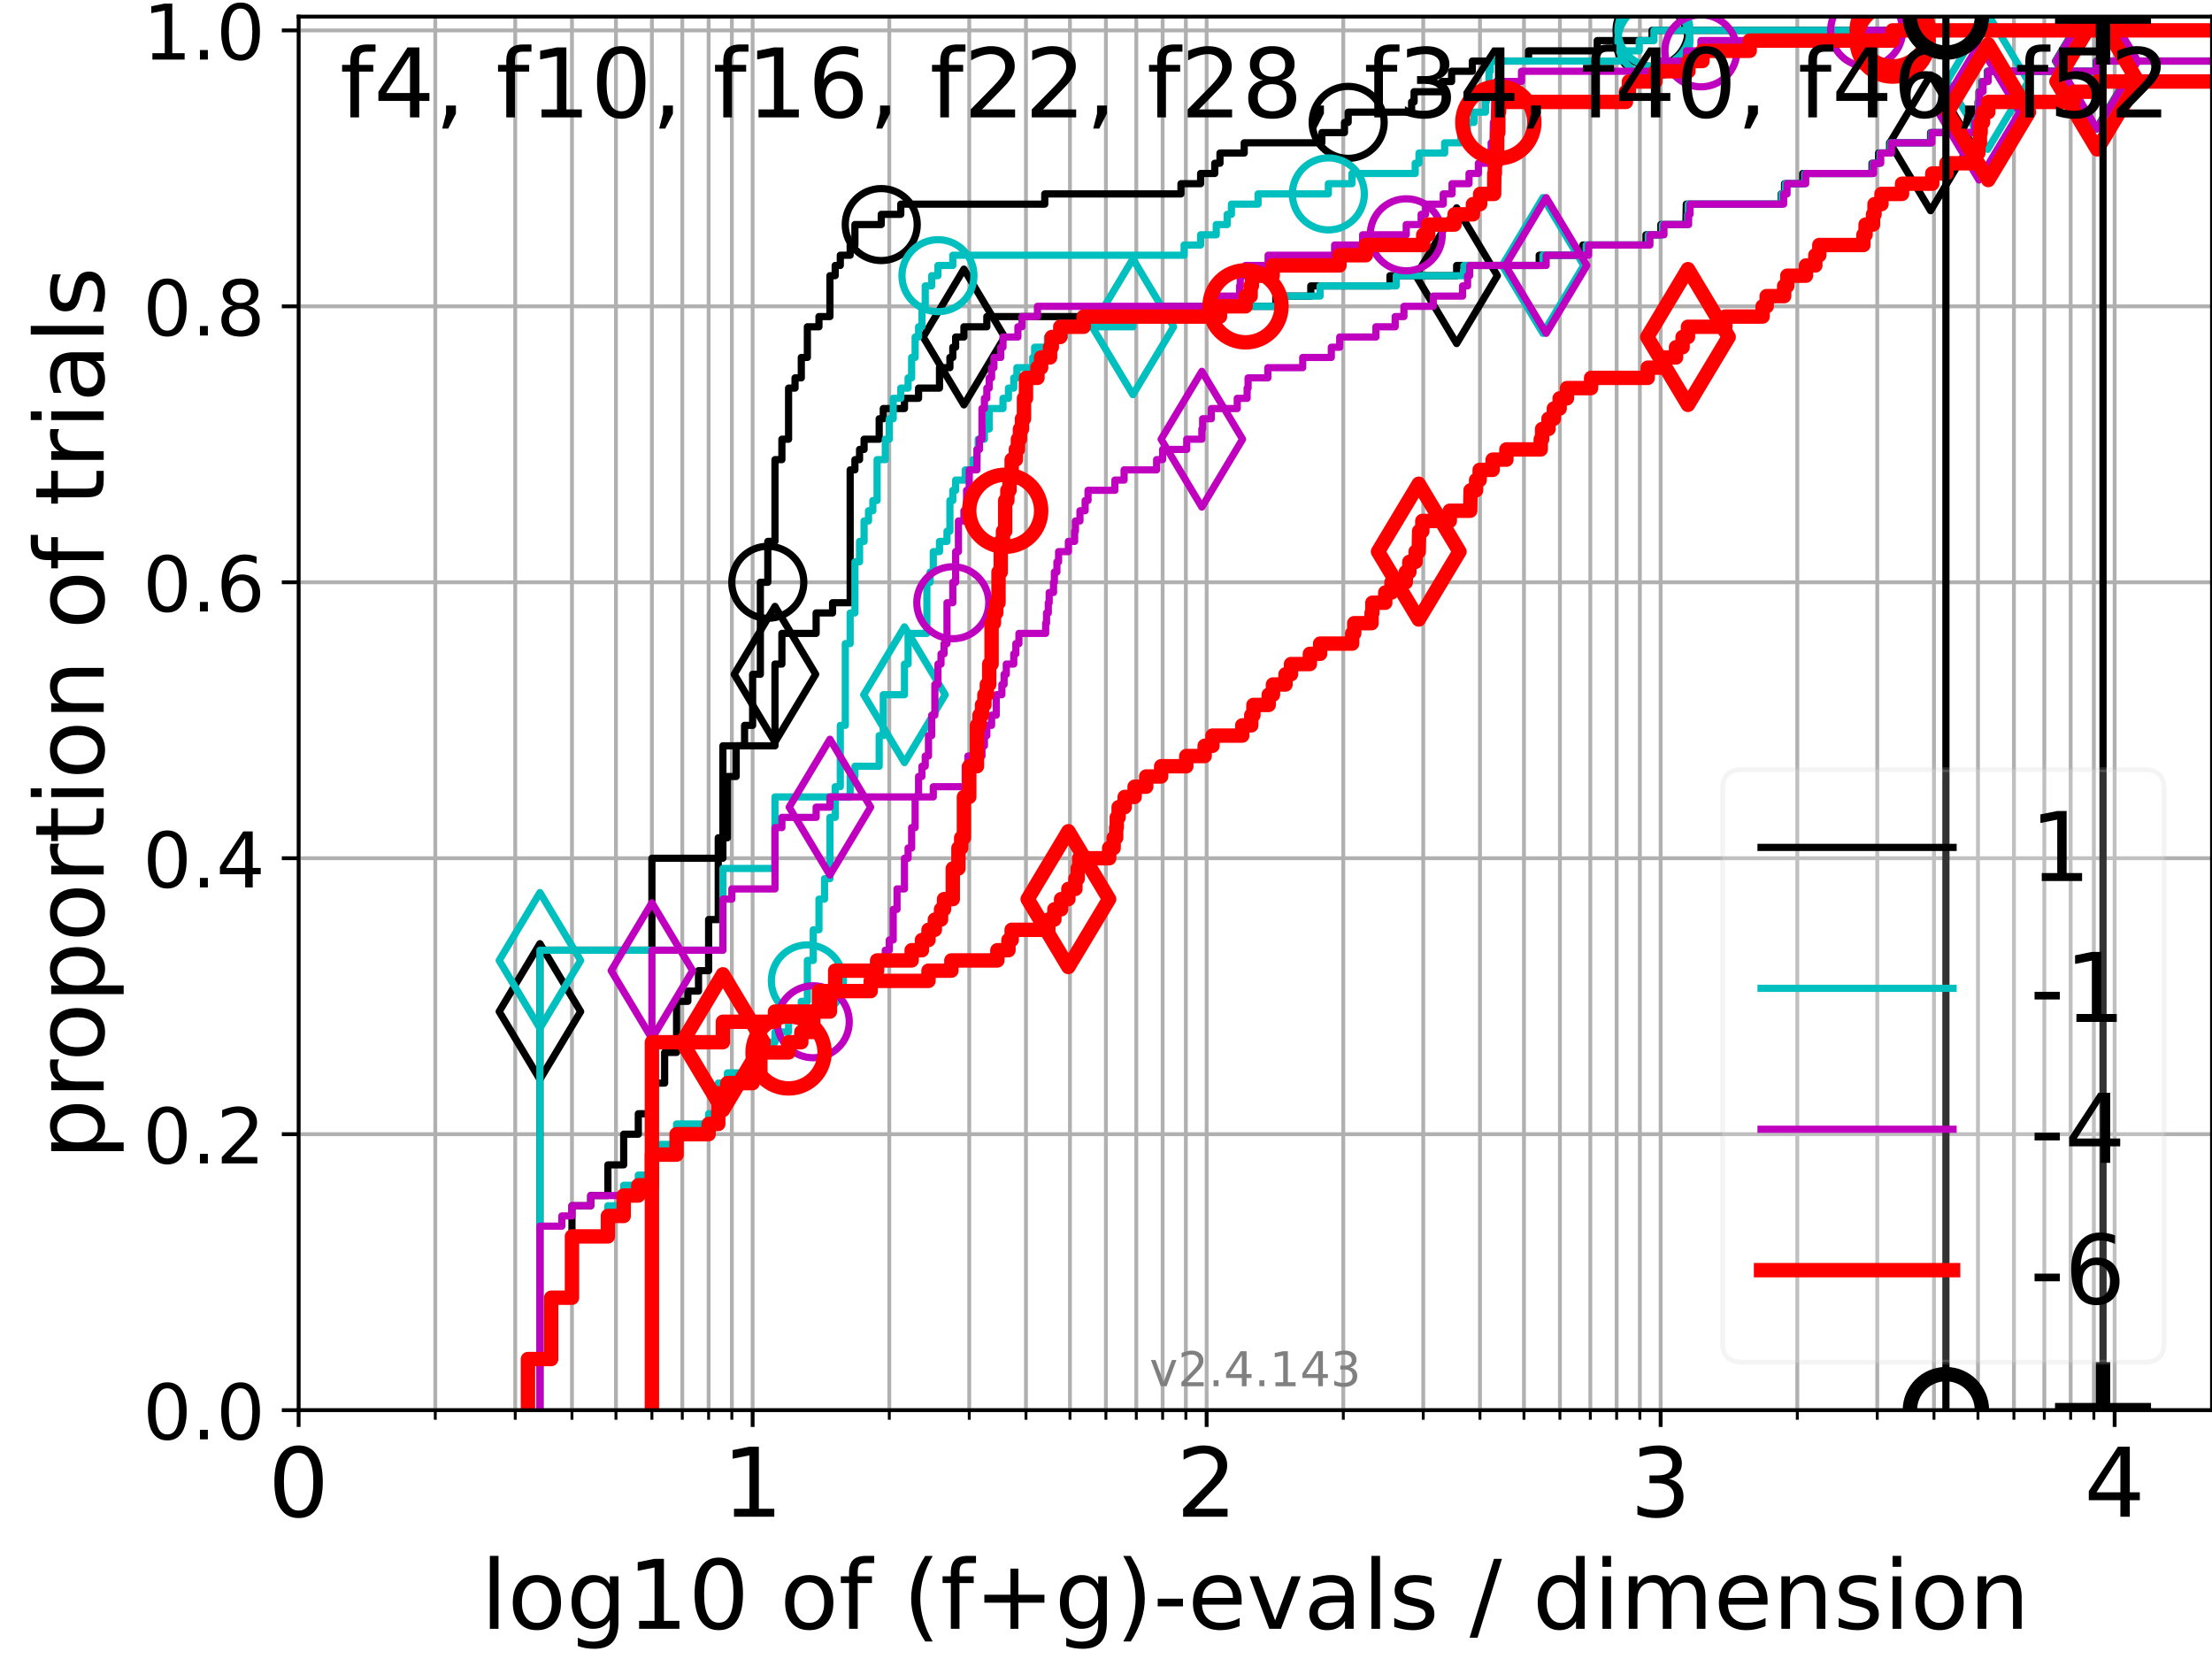 <?xml version="1.0" encoding="utf-8" standalone="no"?>
<!DOCTYPE svg PUBLIC "-//W3C//DTD SVG 1.1//EN"
  "http://www.w3.org/Graphics/SVG/1.1/DTD/svg11.dtd">
<!-- Created with matplotlib (https://matplotlib.org/) -->
<svg height="345.6pt" version="1.1" viewBox="0 0 460.8 345.6" width="460.8pt" xmlns="http://www.w3.org/2000/svg" xmlns:xlink="http://www.w3.org/1999/xlink">
 <defs>
  <style type="text/css">*{stroke-linecap:butt;stroke-linejoin:round;}</style>
 </defs>
 <g id="figure_1">
  <g id="patch_1">
   <path d="M 0 345.6 
L 460.8 345.6 
L 460.8 0 
L 0 0 
z
" style="fill:#ffffff;"/>
  </g>
  <g id="axes_1">
   <g id="patch_2">
    <path d="M 62.208 293.76 
L 460.8 293.76 
L 460.8 3.456 
L 62.208 3.456 
z
" style="fill:#ffffff;"/>
   </g>
   <g id="matplotlib.axis_1">
    <g id="xtick_1">
     <g id="line2d_1">
      <path clip-path="url(#pb31bf56141)" d="M 62.208 293.76 
L 62.208 3.456 
" style="fill:none;stroke:#b0b0b0;stroke-linecap:square;stroke-width:0.8;"/>
     </g>
     <g id="line2d_2">
      <defs>
       <path d="M 0 0 
L 0 3.5 
" id="mb681fddbce" style="stroke:#000000;stroke-width:0.8;"/>
      </defs>
      <g>
       <use style="stroke:#000000;stroke-width:0.8;" x="62.208" xlink:href="#mb681fddbce" y="293.76"/>
      </g>
     </g>
     <g id="text_1">
      <!-- 0 -->
      <g transform="translate(55.846 315.957)scale(0.2 -0.2)">
       <defs>
        <path d="M 31.781 66.406 
Q 24.172 66.406 20.328 58.906 
Q 16.5 51.422 16.5 36.375 
Q 16.5 21.391 20.328 13.891 
Q 24.172 6.391 31.781 6.391 
Q 39.453 6.391 43.281 13.891 
Q 47.125 21.391 47.125 36.375 
Q 47.125 51.422 43.281 58.906 
Q 39.453 66.406 31.781 66.406 
z
M 31.781 74.219 
Q 44.047 74.219 50.516 64.516 
Q 56.984 54.828 56.984 36.375 
Q 56.984 17.969 50.516 8.266 
Q 44.047 -1.422 31.781 -1.422 
Q 19.531 -1.422 13.062 8.266 
Q 6.594 17.969 6.594 36.375 
Q 6.594 54.828 13.062 64.516 
Q 19.531 74.219 31.781 74.219 
z
" id="DejaVuSans-48"/>
       </defs>
       <use xlink:href="#DejaVuSans-48"/>
      </g>
     </g>
    </g>
    <g id="xtick_2">
     <g id="line2d_3">
      <path clip-path="url(#pb31bf56141)" d="M 156.786 293.76 
L 156.786 3.456 
" style="fill:none;stroke:#b0b0b0;stroke-linecap:square;stroke-width:0.8;"/>
     </g>
     <g id="line2d_4">
      <g>
       <use style="stroke:#000000;stroke-width:0.8;" x="156.786" xlink:href="#mb681fddbce" y="293.76"/>
      </g>
     </g>
     <g id="text_2">
      <!-- 1 -->
      <g transform="translate(150.423 315.957)scale(0.2 -0.2)">
       <defs>
        <path d="M 12.406 8.297 
L 28.516 8.297 
L 28.516 63.922 
L 10.984 60.406 
L 10.984 69.391 
L 28.422 72.906 
L 38.281 72.906 
L 38.281 8.297 
L 54.391 8.297 
L 54.391 0 
L 12.406 0 
z
" id="DejaVuSans-49"/>
       </defs>
       <use xlink:href="#DejaVuSans-49"/>
      </g>
     </g>
    </g>
    <g id="xtick_3">
     <g id="line2d_5">
      <path clip-path="url(#pb31bf56141)" d="M 251.364 293.76 
L 251.364 3.456 
" style="fill:none;stroke:#b0b0b0;stroke-linecap:square;stroke-width:0.8;"/>
     </g>
     <g id="line2d_6">
      <g>
       <use style="stroke:#000000;stroke-width:0.8;" x="251.364" xlink:href="#mb681fddbce" y="293.76"/>
      </g>
     </g>
     <g id="text_3">
      <!-- 2 -->
      <g transform="translate(245.001 315.957)scale(0.2 -0.2)">
       <defs>
        <path d="M 19.188 8.297 
L 53.609 8.297 
L 53.609 0 
L 7.328 0 
L 7.328 8.297 
Q 12.938 14.109 22.625 23.891 
Q 32.328 33.688 34.812 36.531 
Q 39.547 41.844 41.422 45.531 
Q 43.312 49.219 43.312 52.781 
Q 43.312 58.594 39.234 62.25 
Q 35.156 65.922 28.609 65.922 
Q 23.969 65.922 18.812 64.312 
Q 13.672 62.703 7.812 59.422 
L 7.812 69.391 
Q 13.766 71.781 18.938 73 
Q 24.125 74.219 28.422 74.219 
Q 39.75 74.219 46.484 68.547 
Q 53.219 62.891 53.219 53.422 
Q 53.219 48.922 51.531 44.891 
Q 49.859 40.875 45.406 35.406 
Q 44.188 33.984 37.641 27.219 
Q 31.109 20.453 19.188 8.297 
z
" id="DejaVuSans-50"/>
       </defs>
       <use xlink:href="#DejaVuSans-50"/>
      </g>
     </g>
    </g>
    <g id="xtick_4">
     <g id="line2d_7">
      <path clip-path="url(#pb31bf56141)" d="M 345.941 293.76 
L 345.941 3.456 
" style="fill:none;stroke:#b0b0b0;stroke-linecap:square;stroke-width:0.8;"/>
     </g>
     <g id="line2d_8">
      <g>
       <use style="stroke:#000000;stroke-width:0.8;" x="345.941" xlink:href="#mb681fddbce" y="293.76"/>
      </g>
     </g>
     <g id="text_4">
      <!-- 3 -->
      <g transform="translate(339.579 315.957)scale(0.2 -0.2)">
       <defs>
        <path d="M 40.578 39.312 
Q 47.656 37.797 51.625 33 
Q 55.609 28.219 55.609 21.188 
Q 55.609 10.406 48.188 4.484 
Q 40.766 -1.422 27.094 -1.422 
Q 22.516 -1.422 17.656 -0.516 
Q 12.797 0.391 7.625 2.203 
L 7.625 11.719 
Q 11.719 9.328 16.594 8.109 
Q 21.484 6.891 26.812 6.891 
Q 36.078 6.891 40.938 10.547 
Q 45.797 14.203 45.797 21.188 
Q 45.797 27.641 41.281 31.266 
Q 36.766 34.906 28.719 34.906 
L 20.219 34.906 
L 20.219 43.016 
L 29.109 43.016 
Q 36.375 43.016 40.234 45.922 
Q 44.094 48.828 44.094 54.297 
Q 44.094 59.906 40.109 62.906 
Q 36.141 65.922 28.719 65.922 
Q 24.656 65.922 20.016 65.031 
Q 15.375 64.156 9.812 62.312 
L 9.812 71.094 
Q 15.438 72.656 20.344 73.438 
Q 25.25 74.219 29.594 74.219 
Q 40.828 74.219 47.359 69.109 
Q 53.906 64.016 53.906 55.328 
Q 53.906 49.266 50.438 45.094 
Q 46.969 40.922 40.578 39.312 
z
" id="DejaVuSans-51"/>
       </defs>
       <use xlink:href="#DejaVuSans-51"/>
      </g>
     </g>
    </g>
    <g id="xtick_5">
     <g id="line2d_9">
      <path clip-path="url(#pb31bf56141)" d="M 440.519 293.76 
L 440.519 3.456 
" style="fill:none;stroke:#b0b0b0;stroke-linecap:square;stroke-width:0.8;"/>
     </g>
     <g id="line2d_10">
      <g>
       <use style="stroke:#000000;stroke-width:0.8;" x="440.519" xlink:href="#mb681fddbce" y="293.76"/>
      </g>
     </g>
     <g id="text_5">
      <!-- 4 -->
      <g transform="translate(434.157 315.957)scale(0.2 -0.2)">
       <defs>
        <path d="M 37.797 64.312 
L 12.891 25.391 
L 37.797 25.391 
z
M 35.203 72.906 
L 47.609 72.906 
L 47.609 25.391 
L 58.016 25.391 
L 58.016 17.188 
L 47.609 17.188 
L 47.609 0 
L 37.797 0 
L 37.797 17.188 
L 4.891 17.188 
L 4.891 26.703 
z
" id="DejaVuSans-52"/>
       </defs>
       <use xlink:href="#DejaVuSans-52"/>
      </g>
     </g>
    </g>
    <g id="xtick_6">
     <g id="line2d_11">
      <path clip-path="url(#pb31bf56141)" d="M 90.679 293.76 
L 90.679 3.456 
" style="fill:none;stroke:#b0b0b0;stroke-linecap:square;stroke-width:0.8;"/>
     </g>
     <g id="line2d_12">
      <defs>
       <path d="M 0 0 
L 0 2 
" id="m483ad36b58" style="stroke:#000000;stroke-width:0.6;"/>
      </defs>
      <g>
       <use style="stroke:#000000;stroke-width:0.6;" x="90.679" xlink:href="#m483ad36b58" y="293.76"/>
      </g>
     </g>
    </g>
    <g id="xtick_7">
     <g id="line2d_13">
      <path clip-path="url(#pb31bf56141)" d="M 107.333 293.76 
L 107.333 3.456 
" style="fill:none;stroke:#b0b0b0;stroke-linecap:square;stroke-width:0.8;"/>
     </g>
     <g id="line2d_14">
      <g>
       <use style="stroke:#000000;stroke-width:0.6;" x="107.333" xlink:href="#m483ad36b58" y="293.76"/>
      </g>
     </g>
    </g>
    <g id="xtick_8">
     <g id="line2d_15">
      <path clip-path="url(#pb31bf56141)" d="M 119.15 293.76 
L 119.15 3.456 
" style="fill:none;stroke:#b0b0b0;stroke-linecap:square;stroke-width:0.8;"/>
     </g>
     <g id="line2d_16">
      <g>
       <use style="stroke:#000000;stroke-width:0.6;" x="119.15" xlink:href="#m483ad36b58" y="293.76"/>
      </g>
     </g>
    </g>
    <g id="xtick_9">
     <g id="line2d_17">
      <path clip-path="url(#pb31bf56141)" d="M 128.315 293.76 
L 128.315 3.456 
" style="fill:none;stroke:#b0b0b0;stroke-linecap:square;stroke-width:0.8;"/>
     </g>
     <g id="line2d_18">
      <g>
       <use style="stroke:#000000;stroke-width:0.6;" x="128.315" xlink:href="#m483ad36b58" y="293.76"/>
      </g>
     </g>
    </g>
    <g id="xtick_10">
     <g id="line2d_19">
      <path clip-path="url(#pb31bf56141)" d="M 135.804 293.76 
L 135.804 3.456 
" style="fill:none;stroke:#b0b0b0;stroke-linecap:square;stroke-width:0.8;"/>
     </g>
     <g id="line2d_20">
      <g>
       <use style="stroke:#000000;stroke-width:0.6;" x="135.804" xlink:href="#m483ad36b58" y="293.76"/>
      </g>
     </g>
    </g>
    <g id="xtick_11">
     <g id="line2d_21">
      <path clip-path="url(#pb31bf56141)" d="M 142.136 293.76 
L 142.136 3.456 
" style="fill:none;stroke:#b0b0b0;stroke-linecap:square;stroke-width:0.8;"/>
     </g>
     <g id="line2d_22">
      <g>
       <use style="stroke:#000000;stroke-width:0.6;" x="142.136" xlink:href="#m483ad36b58" y="293.76"/>
      </g>
     </g>
    </g>
    <g id="xtick_12">
     <g id="line2d_23">
      <path clip-path="url(#pb31bf56141)" d="M 147.62 293.76 
L 147.62 3.456 
" style="fill:none;stroke:#b0b0b0;stroke-linecap:square;stroke-width:0.8;"/>
     </g>
     <g id="line2d_24">
      <g>
       <use style="stroke:#000000;stroke-width:0.6;" x="147.62" xlink:href="#m483ad36b58" y="293.76"/>
      </g>
     </g>
    </g>
    <g id="xtick_13">
     <g id="line2d_25">
      <path clip-path="url(#pb31bf56141)" d="M 152.458 293.76 
L 152.458 3.456 
" style="fill:none;stroke:#b0b0b0;stroke-linecap:square;stroke-width:0.8;"/>
     </g>
     <g id="line2d_26">
      <g>
       <use style="stroke:#000000;stroke-width:0.6;" x="152.458" xlink:href="#m483ad36b58" y="293.76"/>
      </g>
     </g>
    </g>
    <g id="xtick_14">
     <g id="line2d_27">
      <path clip-path="url(#pb31bf56141)" d="M 185.257 293.76 
L 185.257 3.456 
" style="fill:none;stroke:#b0b0b0;stroke-linecap:square;stroke-width:0.8;"/>
     </g>
     <g id="line2d_28">
      <g>
       <use style="stroke:#000000;stroke-width:0.6;" x="185.257" xlink:href="#m483ad36b58" y="293.76"/>
      </g>
     </g>
    </g>
    <g id="xtick_15">
     <g id="line2d_29">
      <path clip-path="url(#pb31bf56141)" d="M 201.911 293.76 
L 201.911 3.456 
" style="fill:none;stroke:#b0b0b0;stroke-linecap:square;stroke-width:0.8;"/>
     </g>
     <g id="line2d_30">
      <g>
       <use style="stroke:#000000;stroke-width:0.6;" x="201.911" xlink:href="#m483ad36b58" y="293.76"/>
      </g>
     </g>
    </g>
    <g id="xtick_16">
     <g id="line2d_31">
      <path clip-path="url(#pb31bf56141)" d="M 213.727 293.76 
L 213.727 3.456 
" style="fill:none;stroke:#b0b0b0;stroke-linecap:square;stroke-width:0.8;"/>
     </g>
     <g id="line2d_32">
      <g>
       <use style="stroke:#000000;stroke-width:0.6;" x="213.727" xlink:href="#m483ad36b58" y="293.76"/>
      </g>
     </g>
    </g>
    <g id="xtick_17">
     <g id="line2d_33">
      <path clip-path="url(#pb31bf56141)" d="M 222.893 293.76 
L 222.893 3.456 
" style="fill:none;stroke:#b0b0b0;stroke-linecap:square;stroke-width:0.8;"/>
     </g>
     <g id="line2d_34">
      <g>
       <use style="stroke:#000000;stroke-width:0.6;" x="222.893" xlink:href="#m483ad36b58" y="293.76"/>
      </g>
     </g>
    </g>
    <g id="xtick_18">
     <g id="line2d_35">
      <path clip-path="url(#pb31bf56141)" d="M 230.382 293.76 
L 230.382 3.456 
" style="fill:none;stroke:#b0b0b0;stroke-linecap:square;stroke-width:0.8;"/>
     </g>
     <g id="line2d_36">
      <g>
       <use style="stroke:#000000;stroke-width:0.6;" x="230.382" xlink:href="#m483ad36b58" y="293.76"/>
      </g>
     </g>
    </g>
    <g id="xtick_19">
     <g id="line2d_37">
      <path clip-path="url(#pb31bf56141)" d="M 236.713 293.76 
L 236.713 3.456 
" style="fill:none;stroke:#b0b0b0;stroke-linecap:square;stroke-width:0.8;"/>
     </g>
     <g id="line2d_38">
      <g>
       <use style="stroke:#000000;stroke-width:0.6;" x="236.713" xlink:href="#m483ad36b58" y="293.76"/>
      </g>
     </g>
    </g>
    <g id="xtick_20">
     <g id="line2d_39">
      <path clip-path="url(#pb31bf56141)" d="M 242.198 293.76 
L 242.198 3.456 
" style="fill:none;stroke:#b0b0b0;stroke-linecap:square;stroke-width:0.8;"/>
     </g>
     <g id="line2d_40">
      <g>
       <use style="stroke:#000000;stroke-width:0.6;" x="242.198" xlink:href="#m483ad36b58" y="293.76"/>
      </g>
     </g>
    </g>
    <g id="xtick_21">
     <g id="line2d_41">
      <path clip-path="url(#pb31bf56141)" d="M 247.036 293.76 
L 247.036 3.456 
" style="fill:none;stroke:#b0b0b0;stroke-linecap:square;stroke-width:0.8;"/>
     </g>
     <g id="line2d_42">
      <g>
       <use style="stroke:#000000;stroke-width:0.6;" x="247.036" xlink:href="#m483ad36b58" y="293.76"/>
      </g>
     </g>
    </g>
    <g id="xtick_22">
     <g id="line2d_43">
      <path clip-path="url(#pb31bf56141)" d="M 279.834 293.76 
L 279.834 3.456 
" style="fill:none;stroke:#b0b0b0;stroke-linecap:square;stroke-width:0.8;"/>
     </g>
     <g id="line2d_44">
      <g>
       <use style="stroke:#000000;stroke-width:0.6;" x="279.834" xlink:href="#m483ad36b58" y="293.76"/>
      </g>
     </g>
    </g>
    <g id="xtick_23">
     <g id="line2d_45">
      <path clip-path="url(#pb31bf56141)" d="M 296.489 293.76 
L 296.489 3.456 
" style="fill:none;stroke:#b0b0b0;stroke-linecap:square;stroke-width:0.8;"/>
     </g>
     <g id="line2d_46">
      <g>
       <use style="stroke:#000000;stroke-width:0.6;" x="296.489" xlink:href="#m483ad36b58" y="293.76"/>
      </g>
     </g>
    </g>
    <g id="xtick_24">
     <g id="line2d_47">
      <path clip-path="url(#pb31bf56141)" d="M 308.305 293.76 
L 308.305 3.456 
" style="fill:none;stroke:#b0b0b0;stroke-linecap:square;stroke-width:0.8;"/>
     </g>
     <g id="line2d_48">
      <g>
       <use style="stroke:#000000;stroke-width:0.6;" x="308.305" xlink:href="#m483ad36b58" y="293.76"/>
      </g>
     </g>
    </g>
    <g id="xtick_25">
     <g id="line2d_49">
      <path clip-path="url(#pb31bf56141)" d="M 317.471 293.76 
L 317.471 3.456 
" style="fill:none;stroke:#b0b0b0;stroke-linecap:square;stroke-width:0.8;"/>
     </g>
     <g id="line2d_50">
      <g>
       <use style="stroke:#000000;stroke-width:0.6;" x="317.471" xlink:href="#m483ad36b58" y="293.76"/>
      </g>
     </g>
    </g>
    <g id="xtick_26">
     <g id="line2d_51">
      <path clip-path="url(#pb31bf56141)" d="M 324.959 293.76 
L 324.959 3.456 
" style="fill:none;stroke:#b0b0b0;stroke-linecap:square;stroke-width:0.8;"/>
     </g>
     <g id="line2d_52">
      <g>
       <use style="stroke:#000000;stroke-width:0.6;" x="324.959" xlink:href="#m483ad36b58" y="293.76"/>
      </g>
     </g>
    </g>
    <g id="xtick_27">
     <g id="line2d_53">
      <path clip-path="url(#pb31bf56141)" d="M 331.291 293.76 
L 331.291 3.456 
" style="fill:none;stroke:#b0b0b0;stroke-linecap:square;stroke-width:0.8;"/>
     </g>
     <g id="line2d_54">
      <g>
       <use style="stroke:#000000;stroke-width:0.6;" x="331.291" xlink:href="#m483ad36b58" y="293.76"/>
      </g>
     </g>
    </g>
    <g id="xtick_28">
     <g id="line2d_55">
      <path clip-path="url(#pb31bf56141)" d="M 336.776 293.76 
L 336.776 3.456 
" style="fill:none;stroke:#b0b0b0;stroke-linecap:square;stroke-width:0.8;"/>
     </g>
     <g id="line2d_56">
      <g>
       <use style="stroke:#000000;stroke-width:0.6;" x="336.776" xlink:href="#m483ad36b58" y="293.76"/>
      </g>
     </g>
    </g>
    <g id="xtick_29">
     <g id="line2d_57">
      <path clip-path="url(#pb31bf56141)" d="M 341.614 293.76 
L 341.614 3.456 
" style="fill:none;stroke:#b0b0b0;stroke-linecap:square;stroke-width:0.8;"/>
     </g>
     <g id="line2d_58">
      <g>
       <use style="stroke:#000000;stroke-width:0.6;" x="341.614" xlink:href="#m483ad36b58" y="293.76"/>
      </g>
     </g>
    </g>
    <g id="xtick_30">
     <g id="line2d_59">
      <path clip-path="url(#pb31bf56141)" d="M 374.412 293.76 
L 374.412 3.456 
" style="fill:none;stroke:#b0b0b0;stroke-linecap:square;stroke-width:0.8;"/>
     </g>
     <g id="line2d_60">
      <g>
       <use style="stroke:#000000;stroke-width:0.6;" x="374.412" xlink:href="#m483ad36b58" y="293.76"/>
      </g>
     </g>
    </g>
    <g id="xtick_31">
     <g id="line2d_61">
      <path clip-path="url(#pb31bf56141)" d="M 391.067 293.76 
L 391.067 3.456 
" style="fill:none;stroke:#b0b0b0;stroke-linecap:square;stroke-width:0.8;"/>
     </g>
     <g id="line2d_62">
      <g>
       <use style="stroke:#000000;stroke-width:0.6;" x="391.067" xlink:href="#m483ad36b58" y="293.76"/>
      </g>
     </g>
    </g>
    <g id="xtick_32">
     <g id="line2d_63">
      <path clip-path="url(#pb31bf56141)" d="M 402.883 293.76 
L 402.883 3.456 
" style="fill:none;stroke:#b0b0b0;stroke-linecap:square;stroke-width:0.8;"/>
     </g>
     <g id="line2d_64">
      <g>
       <use style="stroke:#000000;stroke-width:0.6;" x="402.883" xlink:href="#m483ad36b58" y="293.76"/>
      </g>
     </g>
    </g>
    <g id="xtick_33">
     <g id="line2d_65">
      <path clip-path="url(#pb31bf56141)" d="M 412.049 293.76 
L 412.049 3.456 
" style="fill:none;stroke:#b0b0b0;stroke-linecap:square;stroke-width:0.8;"/>
     </g>
     <g id="line2d_66">
      <g>
       <use style="stroke:#000000;stroke-width:0.6;" x="412.049" xlink:href="#m483ad36b58" y="293.76"/>
      </g>
     </g>
    </g>
    <g id="xtick_34">
     <g id="line2d_67">
      <path clip-path="url(#pb31bf56141)" d="M 419.537 293.76 
L 419.537 3.456 
" style="fill:none;stroke:#b0b0b0;stroke-linecap:square;stroke-width:0.8;"/>
     </g>
     <g id="line2d_68">
      <g>
       <use style="stroke:#000000;stroke-width:0.6;" x="419.537" xlink:href="#m483ad36b58" y="293.76"/>
      </g>
     </g>
    </g>
    <g id="xtick_35">
     <g id="line2d_69">
      <path clip-path="url(#pb31bf56141)" d="M 425.869 293.76 
L 425.869 3.456 
" style="fill:none;stroke:#b0b0b0;stroke-linecap:square;stroke-width:0.8;"/>
     </g>
     <g id="line2d_70">
      <g>
       <use style="stroke:#000000;stroke-width:0.6;" x="425.869" xlink:href="#m483ad36b58" y="293.76"/>
      </g>
     </g>
    </g>
    <g id="xtick_36">
     <g id="line2d_71">
      <path clip-path="url(#pb31bf56141)" d="M 431.354 293.76 
L 431.354 3.456 
" style="fill:none;stroke:#b0b0b0;stroke-linecap:square;stroke-width:0.8;"/>
     </g>
     <g id="line2d_72">
      <g>
       <use style="stroke:#000000;stroke-width:0.6;" x="431.354" xlink:href="#m483ad36b58" y="293.76"/>
      </g>
     </g>
    </g>
    <g id="xtick_37">
     <g id="line2d_73">
      <path clip-path="url(#pb31bf56141)" d="M 436.192 293.76 
L 436.192 3.456 
" style="fill:none;stroke:#b0b0b0;stroke-linecap:square;stroke-width:0.8;"/>
     </g>
     <g id="line2d_74">
      <g>
       <use style="stroke:#000000;stroke-width:0.6;" x="436.192" xlink:href="#m483ad36b58" y="293.76"/>
      </g>
     </g>
    </g>
    <g id="text_6">
     <!-- log10 of (f+g)-evals / dimension -->
     <g transform="translate(100.165 339.313)scale(0.2 -0.2)">
      <defs>
       <path d="M 9.422 75.984 
L 18.406 75.984 
L 18.406 0 
L 9.422 0 
z
" id="DejaVuSans-108"/>
       <path d="M 30.609 48.391 
Q 23.391 48.391 19.188 42.75 
Q 14.984 37.109 14.984 27.297 
Q 14.984 17.484 19.156 11.844 
Q 23.344 6.203 30.609 6.203 
Q 37.797 6.203 41.984 11.859 
Q 46.188 17.531 46.188 27.297 
Q 46.188 37.016 41.984 42.703 
Q 37.797 48.391 30.609 48.391 
z
M 30.609 56 
Q 42.328 56 49.016 48.375 
Q 55.719 40.766 55.719 27.297 
Q 55.719 13.875 49.016 6.219 
Q 42.328 -1.422 30.609 -1.422 
Q 18.844 -1.422 12.172 6.219 
Q 5.516 13.875 5.516 27.297 
Q 5.516 40.766 12.172 48.375 
Q 18.844 56 30.609 56 
z
" id="DejaVuSans-111"/>
       <path d="M 45.406 27.984 
Q 45.406 37.75 41.375 43.109 
Q 37.359 48.484 30.078 48.484 
Q 22.859 48.484 18.828 43.109 
Q 14.797 37.75 14.797 27.984 
Q 14.797 18.266 18.828 12.891 
Q 22.859 7.516 30.078 7.516 
Q 37.359 7.516 41.375 12.891 
Q 45.406 18.266 45.406 27.984 
z
M 54.391 6.781 
Q 54.391 -7.172 48.188 -13.984 
Q 42 -20.797 29.203 -20.797 
Q 24.469 -20.797 20.266 -20.094 
Q 16.062 -19.391 12.109 -17.922 
L 12.109 -9.188 
Q 16.062 -11.328 19.922 -12.344 
Q 23.781 -13.375 27.781 -13.375 
Q 36.625 -13.375 41.016 -8.766 
Q 45.406 -4.156 45.406 5.172 
L 45.406 9.625 
Q 42.625 4.781 38.281 2.391 
Q 33.938 0 27.875 0 
Q 17.828 0 11.672 7.656 
Q 5.516 15.328 5.516 27.984 
Q 5.516 40.672 11.672 48.328 
Q 17.828 56 27.875 56 
Q 33.938 56 38.281 53.609 
Q 42.625 51.219 45.406 46.391 
L 45.406 54.688 
L 54.391 54.688 
z
" id="DejaVuSans-103"/>
       <path id="DejaVuSans-32"/>
       <path d="M 37.109 75.984 
L 37.109 68.5 
L 28.516 68.5 
Q 23.688 68.5 21.797 66.547 
Q 19.922 64.594 19.922 59.516 
L 19.922 54.688 
L 34.719 54.688 
L 34.719 47.703 
L 19.922 47.703 
L 19.922 0 
L 10.891 0 
L 10.891 47.703 
L 2.297 47.703 
L 2.297 54.688 
L 10.891 54.688 
L 10.891 58.5 
Q 10.891 67.625 15.141 71.797 
Q 19.391 75.984 28.609 75.984 
z
" id="DejaVuSans-102"/>
       <path d="M 31 75.875 
Q 24.469 64.656 21.281 53.656 
Q 18.109 42.672 18.109 31.391 
Q 18.109 20.125 21.312 9.062 
Q 24.516 -2 31 -13.188 
L 23.188 -13.188 
Q 15.875 -1.703 12.234 9.375 
Q 8.594 20.453 8.594 31.391 
Q 8.594 42.281 12.203 53.312 
Q 15.828 64.359 23.188 75.875 
z
" id="DejaVuSans-40"/>
       <path d="M 46 62.703 
L 46 35.5 
L 73.188 35.5 
L 73.188 27.203 
L 46 27.203 
L 46 0 
L 37.797 0 
L 37.797 27.203 
L 10.594 27.203 
L 10.594 35.5 
L 37.797 35.5 
L 37.797 62.703 
z
" id="DejaVuSans-43"/>
       <path d="M 8.016 75.875 
L 15.828 75.875 
Q 23.141 64.359 26.781 53.312 
Q 30.422 42.281 30.422 31.391 
Q 30.422 20.453 26.781 9.375 
Q 23.141 -1.703 15.828 -13.188 
L 8.016 -13.188 
Q 14.5 -2 17.703 9.062 
Q 20.906 20.125 20.906 31.391 
Q 20.906 42.672 17.703 53.656 
Q 14.5 64.656 8.016 75.875 
z
" id="DejaVuSans-41"/>
       <path d="M 4.891 31.391 
L 31.203 31.391 
L 31.203 23.391 
L 4.891 23.391 
z
" id="DejaVuSans-45"/>
       <path d="M 56.203 29.594 
L 56.203 25.203 
L 14.891 25.203 
Q 15.484 15.922 20.484 11.062 
Q 25.484 6.203 34.422 6.203 
Q 39.594 6.203 44.453 7.469 
Q 49.312 8.734 54.109 11.281 
L 54.109 2.781 
Q 49.266 0.734 44.188 -0.344 
Q 39.109 -1.422 33.891 -1.422 
Q 20.797 -1.422 13.156 6.188 
Q 5.516 13.812 5.516 26.812 
Q 5.516 40.234 12.766 48.109 
Q 20.016 56 32.328 56 
Q 43.359 56 49.781 48.891 
Q 56.203 41.797 56.203 29.594 
z
M 47.219 32.234 
Q 47.125 39.594 43.094 43.984 
Q 39.062 48.391 32.422 48.391 
Q 24.906 48.391 20.391 44.141 
Q 15.875 39.891 15.188 32.172 
z
" id="DejaVuSans-101"/>
       <path d="M 2.984 54.688 
L 12.5 54.688 
L 29.594 8.797 
L 46.688 54.688 
L 56.203 54.688 
L 35.688 0 
L 23.484 0 
z
" id="DejaVuSans-118"/>
       <path d="M 34.281 27.484 
Q 23.391 27.484 19.188 25 
Q 14.984 22.516 14.984 16.5 
Q 14.984 11.719 18.141 8.906 
Q 21.297 6.109 26.703 6.109 
Q 34.188 6.109 38.703 11.406 
Q 43.219 16.703 43.219 25.484 
L 43.219 27.484 
z
M 52.203 31.203 
L 52.203 0 
L 43.219 0 
L 43.219 8.297 
Q 40.141 3.328 35.547 0.953 
Q 30.953 -1.422 24.312 -1.422 
Q 15.922 -1.422 10.953 3.297 
Q 6 8.016 6 15.922 
Q 6 25.141 12.172 29.828 
Q 18.359 34.516 30.609 34.516 
L 43.219 34.516 
L 43.219 35.406 
Q 43.219 41.609 39.141 45 
Q 35.062 48.391 27.688 48.391 
Q 23 48.391 18.547 47.266 
Q 14.109 46.141 10.016 43.891 
L 10.016 52.203 
Q 14.938 54.109 19.578 55.047 
Q 24.219 56 28.609 56 
Q 40.484 56 46.344 49.844 
Q 52.203 43.703 52.203 31.203 
z
" id="DejaVuSans-97"/>
       <path d="M 44.281 53.078 
L 44.281 44.578 
Q 40.484 46.531 36.375 47.5 
Q 32.281 48.484 27.875 48.484 
Q 21.188 48.484 17.844 46.438 
Q 14.5 44.391 14.5 40.281 
Q 14.5 37.156 16.891 35.375 
Q 19.281 33.594 26.516 31.984 
L 29.594 31.297 
Q 39.156 29.25 43.188 25.516 
Q 47.219 21.781 47.219 15.094 
Q 47.219 7.469 41.188 3.016 
Q 35.156 -1.422 24.609 -1.422 
Q 20.219 -1.422 15.453 -0.562 
Q 10.688 0.297 5.422 2 
L 5.422 11.281 
Q 10.406 8.688 15.234 7.391 
Q 20.062 6.109 24.812 6.109 
Q 31.156 6.109 34.562 8.281 
Q 37.984 10.453 37.984 14.406 
Q 37.984 18.062 35.516 20.016 
Q 33.062 21.969 24.703 23.781 
L 21.578 24.516 
Q 13.234 26.266 9.516 29.906 
Q 5.812 33.547 5.812 39.891 
Q 5.812 47.609 11.281 51.797 
Q 16.75 56 26.812 56 
Q 31.781 56 36.172 55.266 
Q 40.578 54.547 44.281 53.078 
z
" id="DejaVuSans-115"/>
       <path d="M 25.391 72.906 
L 33.688 72.906 
L 8.297 -9.281 
L 0 -9.281 
z
" id="DejaVuSans-47"/>
       <path d="M 45.406 46.391 
L 45.406 75.984 
L 54.391 75.984 
L 54.391 0 
L 45.406 0 
L 45.406 8.203 
Q 42.578 3.328 38.25 0.953 
Q 33.938 -1.422 27.875 -1.422 
Q 17.969 -1.422 11.734 6.484 
Q 5.516 14.406 5.516 27.297 
Q 5.516 40.188 11.734 48.094 
Q 17.969 56 27.875 56 
Q 33.938 56 38.25 53.625 
Q 42.578 51.266 45.406 46.391 
z
M 14.797 27.297 
Q 14.797 17.391 18.875 11.75 
Q 22.953 6.109 30.078 6.109 
Q 37.203 6.109 41.297 11.75 
Q 45.406 17.391 45.406 27.297 
Q 45.406 37.203 41.297 42.844 
Q 37.203 48.484 30.078 48.484 
Q 22.953 48.484 18.875 42.844 
Q 14.797 37.203 14.797 27.297 
z
" id="DejaVuSans-100"/>
       <path d="M 9.422 54.688 
L 18.406 54.688 
L 18.406 0 
L 9.422 0 
z
M 9.422 75.984 
L 18.406 75.984 
L 18.406 64.594 
L 9.422 64.594 
z
" id="DejaVuSans-105"/>
       <path d="M 52 44.188 
Q 55.375 50.25 60.062 53.125 
Q 64.75 56 71.094 56 
Q 79.641 56 84.281 50.016 
Q 88.922 44.047 88.922 33.016 
L 88.922 0 
L 79.891 0 
L 79.891 32.719 
Q 79.891 40.578 77.094 44.375 
Q 74.312 48.188 68.609 48.188 
Q 61.625 48.188 57.562 43.547 
Q 53.516 38.922 53.516 30.906 
L 53.516 0 
L 44.484 0 
L 44.484 32.719 
Q 44.484 40.625 41.703 44.406 
Q 38.922 48.188 33.109 48.188 
Q 26.219 48.188 22.156 43.531 
Q 18.109 38.875 18.109 30.906 
L 18.109 0 
L 9.078 0 
L 9.078 54.688 
L 18.109 54.688 
L 18.109 46.188 
Q 21.188 51.219 25.484 53.609 
Q 29.781 56 35.688 56 
Q 41.656 56 45.828 52.969 
Q 50 49.953 52 44.188 
z
" id="DejaVuSans-109"/>
       <path d="M 54.891 33.016 
L 54.891 0 
L 45.906 0 
L 45.906 32.719 
Q 45.906 40.484 42.875 44.328 
Q 39.844 48.188 33.797 48.188 
Q 26.516 48.188 22.312 43.547 
Q 18.109 38.922 18.109 30.906 
L 18.109 0 
L 9.078 0 
L 9.078 54.688 
L 18.109 54.688 
L 18.109 46.188 
Q 21.344 51.125 25.703 53.562 
Q 30.078 56 35.797 56 
Q 45.219 56 50.047 50.172 
Q 54.891 44.344 54.891 33.016 
z
" id="DejaVuSans-110"/>
      </defs>
      <use xlink:href="#DejaVuSans-108"/>
      <use x="27.783" xlink:href="#DejaVuSans-111"/>
      <use x="88.965" xlink:href="#DejaVuSans-103"/>
      <use x="152.441" xlink:href="#DejaVuSans-49"/>
      <use x="216.064" xlink:href="#DejaVuSans-48"/>
      <use x="279.688" xlink:href="#DejaVuSans-32"/>
      <use x="311.475" xlink:href="#DejaVuSans-111"/>
      <use x="372.656" xlink:href="#DejaVuSans-102"/>
      <use x="407.861" xlink:href="#DejaVuSans-32"/>
      <use x="439.648" xlink:href="#DejaVuSans-40"/>
      <use x="478.662" xlink:href="#DejaVuSans-102"/>
      <use x="513.867" xlink:href="#DejaVuSans-43"/>
      <use x="597.656" xlink:href="#DejaVuSans-103"/>
      <use x="661.133" xlink:href="#DejaVuSans-41"/>
      <use x="700.146" xlink:href="#DejaVuSans-45"/>
      <use x="736.23" xlink:href="#DejaVuSans-101"/>
      <use x="797.754" xlink:href="#DejaVuSans-118"/>
      <use x="856.934" xlink:href="#DejaVuSans-97"/>
      <use x="918.213" xlink:href="#DejaVuSans-108"/>
      <use x="945.996" xlink:href="#DejaVuSans-115"/>
      <use x="998.096" xlink:href="#DejaVuSans-32"/>
      <use x="1029.883" xlink:href="#DejaVuSans-47"/>
      <use x="1063.574" xlink:href="#DejaVuSans-32"/>
      <use x="1095.361" xlink:href="#DejaVuSans-100"/>
      <use x="1158.838" xlink:href="#DejaVuSans-105"/>
      <use x="1186.621" xlink:href="#DejaVuSans-109"/>
      <use x="1284.033" xlink:href="#DejaVuSans-101"/>
      <use x="1345.557" xlink:href="#DejaVuSans-110"/>
      <use x="1408.936" xlink:href="#DejaVuSans-115"/>
      <use x="1461.035" xlink:href="#DejaVuSans-105"/>
      <use x="1488.818" xlink:href="#DejaVuSans-111"/>
      <use x="1550" xlink:href="#DejaVuSans-110"/>
     </g>
    </g>
   </g>
   <g id="matplotlib.axis_2">
    <g id="ytick_1">
     <g id="line2d_75">
      <path clip-path="url(#pb31bf56141)" d="M 62.208 293.76 
L 460.8 293.76 
" style="fill:none;stroke:#b0b0b0;stroke-linecap:square;stroke-width:0.8;"/>
     </g>
     <g id="line2d_76">
      <defs>
       <path d="M 0 0 
L -3.5 0 
" id="mce7dd45d7e" style="stroke:#000000;stroke-width:0.8;"/>
      </defs>
      <g>
       <use style="stroke:#000000;stroke-width:0.8;" x="62.208" xlink:href="#mce7dd45d7e" y="293.76"/>
      </g>
     </g>
     <g id="text_7">
      <!-- 0.0 -->
      <g transform="translate(29.763 299.839)scale(0.16 -0.16)">
       <defs>
        <path d="M 10.688 12.406 
L 21 12.406 
L 21 0 
L 10.688 0 
z
" id="DejaVuSans-46"/>
       </defs>
       <use xlink:href="#DejaVuSans-48"/>
       <use x="63.623" xlink:href="#DejaVuSans-46"/>
       <use x="95.41" xlink:href="#DejaVuSans-48"/>
      </g>
     </g>
    </g>
    <g id="ytick_2">
     <g id="line2d_77">
      <path clip-path="url(#pb31bf56141)" d="M 62.208 236.274 
L 460.8 236.274 
" style="fill:none;stroke:#b0b0b0;stroke-linecap:square;stroke-width:0.8;"/>
     </g>
     <g id="line2d_78">
      <g>
       <use style="stroke:#000000;stroke-width:0.8;" x="62.208" xlink:href="#mce7dd45d7e" y="236.274"/>
      </g>
     </g>
     <g id="text_8">
      <!-- 0.2 -->
      <g transform="translate(29.763 242.353)scale(0.16 -0.16)">
       <use xlink:href="#DejaVuSans-48"/>
       <use x="63.623" xlink:href="#DejaVuSans-46"/>
       <use x="95.41" xlink:href="#DejaVuSans-50"/>
      </g>
     </g>
    </g>
    <g id="ytick_3">
     <g id="line2d_79">
      <path clip-path="url(#pb31bf56141)" d="M 62.208 178.788 
L 460.8 178.788 
" style="fill:none;stroke:#b0b0b0;stroke-linecap:square;stroke-width:0.8;"/>
     </g>
     <g id="line2d_80">
      <g>
       <use style="stroke:#000000;stroke-width:0.8;" x="62.208" xlink:href="#mce7dd45d7e" y="178.788"/>
      </g>
     </g>
     <g id="text_9">
      <!-- 0.4 -->
      <g transform="translate(29.763 184.867)scale(0.16 -0.16)">
       <use xlink:href="#DejaVuSans-48"/>
       <use x="63.623" xlink:href="#DejaVuSans-46"/>
       <use x="95.41" xlink:href="#DejaVuSans-52"/>
      </g>
     </g>
    </g>
    <g id="ytick_4">
     <g id="line2d_81">
      <path clip-path="url(#pb31bf56141)" d="M 62.208 121.302 
L 460.8 121.302 
" style="fill:none;stroke:#b0b0b0;stroke-linecap:square;stroke-width:0.8;"/>
     </g>
     <g id="line2d_82">
      <g>
       <use style="stroke:#000000;stroke-width:0.8;" x="62.208" xlink:href="#mce7dd45d7e" y="121.302"/>
      </g>
     </g>
     <g id="text_10">
      <!-- 0.6 -->
      <g transform="translate(29.763 127.381)scale(0.16 -0.16)">
       <defs>
        <path d="M 33.016 40.375 
Q 26.375 40.375 22.484 35.828 
Q 18.609 31.297 18.609 23.391 
Q 18.609 15.531 22.484 10.953 
Q 26.375 6.391 33.016 6.391 
Q 39.656 6.391 43.531 10.953 
Q 47.406 15.531 47.406 23.391 
Q 47.406 31.297 43.531 35.828 
Q 39.656 40.375 33.016 40.375 
z
M 52.594 71.297 
L 52.594 62.312 
Q 48.875 64.062 45.094 64.984 
Q 41.312 65.922 37.594 65.922 
Q 27.828 65.922 22.672 59.328 
Q 17.531 52.734 16.797 39.406 
Q 19.672 43.656 24.016 45.922 
Q 28.375 48.188 33.594 48.188 
Q 44.578 48.188 50.953 41.516 
Q 57.328 34.859 57.328 23.391 
Q 57.328 12.156 50.688 5.359 
Q 44.047 -1.422 33.016 -1.422 
Q 20.359 -1.422 13.672 8.266 
Q 6.984 17.969 6.984 36.375 
Q 6.984 53.656 15.188 63.938 
Q 23.391 74.219 37.203 74.219 
Q 40.922 74.219 44.703 73.484 
Q 48.484 72.75 52.594 71.297 
z
" id="DejaVuSans-54"/>
       </defs>
       <use xlink:href="#DejaVuSans-48"/>
       <use x="63.623" xlink:href="#DejaVuSans-46"/>
       <use x="95.41" xlink:href="#DejaVuSans-54"/>
      </g>
     </g>
    </g>
    <g id="ytick_5">
     <g id="line2d_83">
      <path clip-path="url(#pb31bf56141)" d="M 62.208 63.816 
L 460.8 63.816 
" style="fill:none;stroke:#b0b0b0;stroke-linecap:square;stroke-width:0.8;"/>
     </g>
     <g id="line2d_84">
      <g>
       <use style="stroke:#000000;stroke-width:0.8;" x="62.208" xlink:href="#mce7dd45d7e" y="63.816"/>
      </g>
     </g>
     <g id="text_11">
      <!-- 0.8 -->
      <g transform="translate(29.763 69.895)scale(0.16 -0.16)">
       <defs>
        <path d="M 31.781 34.625 
Q 24.75 34.625 20.719 30.859 
Q 16.703 27.094 16.703 20.516 
Q 16.703 13.922 20.719 10.156 
Q 24.75 6.391 31.781 6.391 
Q 38.812 6.391 42.859 10.172 
Q 46.922 13.969 46.922 20.516 
Q 46.922 27.094 42.891 30.859 
Q 38.875 34.625 31.781 34.625 
z
M 21.922 38.812 
Q 15.578 40.375 12.031 44.719 
Q 8.5 49.078 8.5 55.328 
Q 8.5 64.062 14.719 69.141 
Q 20.953 74.219 31.781 74.219 
Q 42.672 74.219 48.875 69.141 
Q 55.078 64.062 55.078 55.328 
Q 55.078 49.078 51.531 44.719 
Q 48 40.375 41.703 38.812 
Q 48.828 37.156 52.797 32.312 
Q 56.781 27.484 56.781 20.516 
Q 56.781 9.906 50.312 4.234 
Q 43.844 -1.422 31.781 -1.422 
Q 19.734 -1.422 13.25 4.234 
Q 6.781 9.906 6.781 20.516 
Q 6.781 27.484 10.781 32.312 
Q 14.797 37.156 21.922 38.812 
z
M 18.312 54.391 
Q 18.312 48.734 21.844 45.562 
Q 25.391 42.391 31.781 42.391 
Q 38.141 42.391 41.719 45.562 
Q 45.312 48.734 45.312 54.391 
Q 45.312 60.062 41.719 63.234 
Q 38.141 66.406 31.781 66.406 
Q 25.391 66.406 21.844 63.234 
Q 18.312 60.062 18.312 54.391 
z
" id="DejaVuSans-56"/>
       </defs>
       <use xlink:href="#DejaVuSans-48"/>
       <use x="63.623" xlink:href="#DejaVuSans-46"/>
       <use x="95.41" xlink:href="#DejaVuSans-56"/>
      </g>
     </g>
    </g>
    <g id="ytick_6">
     <g id="line2d_85">
      <path clip-path="url(#pb31bf56141)" d="M 62.208 6.33 
L 460.8 6.33 
" style="fill:none;stroke:#b0b0b0;stroke-linecap:square;stroke-width:0.8;"/>
     </g>
     <g id="line2d_86">
      <g>
       <use style="stroke:#000000;stroke-width:0.8;" x="62.208" xlink:href="#mce7dd45d7e" y="6.33"/>
      </g>
     </g>
     <g id="text_12">
      <!-- 1.0 -->
      <g transform="translate(29.763 12.409)scale(0.16 -0.16)">
       <use xlink:href="#DejaVuSans-49"/>
       <use x="63.623" xlink:href="#DejaVuSans-46"/>
       <use x="95.41" xlink:href="#DejaVuSans-48"/>
      </g>
     </g>
    </g>
    <g id="text_13">
     <!-- proportion of trials -->
     <g transform="translate(21.604 241.614)rotate(-90)scale(0.2 -0.2)">
      <defs>
       <path d="M 18.109 8.203 
L 18.109 -20.797 
L 9.078 -20.797 
L 9.078 54.688 
L 18.109 54.688 
L 18.109 46.391 
Q 20.953 51.266 25.266 53.625 
Q 29.594 56 35.594 56 
Q 45.562 56 51.781 48.094 
Q 58.016 40.188 58.016 27.297 
Q 58.016 14.406 51.781 6.484 
Q 45.562 -1.422 35.594 -1.422 
Q 29.594 -1.422 25.266 0.953 
Q 20.953 3.328 18.109 8.203 
z
M 48.688 27.297 
Q 48.688 37.203 44.609 42.844 
Q 40.531 48.484 33.406 48.484 
Q 26.266 48.484 22.188 42.844 
Q 18.109 37.203 18.109 27.297 
Q 18.109 17.391 22.188 11.75 
Q 26.266 6.109 33.406 6.109 
Q 40.531 6.109 44.609 11.75 
Q 48.688 17.391 48.688 27.297 
z
" id="DejaVuSans-112"/>
       <path d="M 41.109 46.297 
Q 39.594 47.172 37.812 47.578 
Q 36.031 48 33.891 48 
Q 26.266 48 22.188 43.047 
Q 18.109 38.094 18.109 28.812 
L 18.109 0 
L 9.078 0 
L 9.078 54.688 
L 18.109 54.688 
L 18.109 46.188 
Q 20.953 51.172 25.484 53.578 
Q 30.031 56 36.531 56 
Q 37.453 56 38.578 55.875 
Q 39.703 55.766 41.062 55.516 
z
" id="DejaVuSans-114"/>
       <path d="M 18.312 70.219 
L 18.312 54.688 
L 36.812 54.688 
L 36.812 47.703 
L 18.312 47.703 
L 18.312 18.016 
Q 18.312 11.328 20.141 9.422 
Q 21.969 7.516 27.594 7.516 
L 36.812 7.516 
L 36.812 0 
L 27.594 0 
Q 17.188 0 13.234 3.875 
Q 9.281 7.766 9.281 18.016 
L 9.281 47.703 
L 2.688 47.703 
L 2.688 54.688 
L 9.281 54.688 
L 9.281 70.219 
z
" id="DejaVuSans-116"/>
      </defs>
      <use xlink:href="#DejaVuSans-112"/>
      <use x="63.477" xlink:href="#DejaVuSans-114"/>
      <use x="102.34" xlink:href="#DejaVuSans-111"/>
      <use x="163.521" xlink:href="#DejaVuSans-112"/>
      <use x="226.998" xlink:href="#DejaVuSans-111"/>
      <use x="288.18" xlink:href="#DejaVuSans-114"/>
      <use x="329.293" xlink:href="#DejaVuSans-116"/>
      <use x="368.502" xlink:href="#DejaVuSans-105"/>
      <use x="396.285" xlink:href="#DejaVuSans-111"/>
      <use x="457.467" xlink:href="#DejaVuSans-110"/>
      <use x="520.846" xlink:href="#DejaVuSans-32"/>
      <use x="552.633" xlink:href="#DejaVuSans-111"/>
      <use x="613.814" xlink:href="#DejaVuSans-102"/>
      <use x="649.02" xlink:href="#DejaVuSans-32"/>
      <use x="680.807" xlink:href="#DejaVuSans-116"/>
      <use x="720.016" xlink:href="#DejaVuSans-114"/>
      <use x="761.129" xlink:href="#DejaVuSans-105"/>
      <use x="788.912" xlink:href="#DejaVuSans-97"/>
      <use x="850.191" xlink:href="#DejaVuSans-108"/>
      <use x="877.975" xlink:href="#DejaVuSans-115"/>
     </g>
    </g>
   </g>
   <g id="line2d_87">
    <path clip-path="url(#pb31bf56141)" d="M 112.474 293.76 
L 112.474 197.95 
L 135.804 197.95 
L 135.804 178.788 
L 150.591 178.788 
L 150.591 155.368 
L 161.441 155.368 
L 161.441 138.335 
L 162.882 138.335 
L 162.882 131.948 
L 170.015 131.948 
L 170.015 127.69 
L 173.44 127.69 
L 173.44 125.56 
L 177.105 125.56 
L 177.105 97.882 
L 178.095 97.882 
L 178.095 95.753 
L 179.062 95.753 
L 179.062 93.624 
L 180.006 93.624 
L 180.006 91.495 
L 183.15 91.495 
L 183.15 87.236 
L 184.005 87.236 
L 184.005 85.107 
L 188.418 85.107 
L 188.418 82.978 
L 191.353 82.978 
L 191.353 80.849 
L 195.716 80.849 
L 195.716 76.591 
L 197.886 76.591 
L 197.886 74.462 
L 198.486 74.462 
L 198.486 72.333 
L 199.077 72.333 
L 199.077 70.204 
L 200.801 70.204 
L 200.801 68.074 
L 205.576 68.074 
L 205.576 65.945 
L 241.263 65.945 
L 241.263 63.816 
L 265.767 63.816 
L 265.767 61.687 
L 273.062 61.687 
L 273.062 59.558 
L 289.555 59.558 
L 289.555 57.429 
L 303.449 57.429 
L 303.449 55.3 
L 320.647 55.3 
L 320.647 53.171 
L 329.736 53.171 
L 329.736 51.042 
L 342.89 51.042 
L 342.89 48.912 
L 345.983 48.912 
L 345.983 46.783 
L 351.201 46.783 
L 351.287 42.525 
L 371.041 42.525 
L 371.041 40.396 
L 371.757 40.396 
L 371.757 38.267 
L 375.535 38.267 
L 375.535 36.138 
L 389.973 36.138 
L 389.973 34.009 
L 391.35 34.009 
L 391.35 31.88 
L 393.64 31.88 
L 393.64 29.75 
L 402.175 29.75 
L 402.175 27.621 
L 411.212 27.621 
L 411.212 25.492 
L 411.848 25.492 
L 411.848 23.363 
L 412.063 23.363 
L 412.063 21.234 
L 412.25 21.234 
L 412.25 19.105 
L 412.888 19.105 
L 412.888 16.976 
L 413.984 16.976 
L 413.984 14.847 
L 436.682 14.847 
L 436.682 12.718 
L 436.682 12.718 
L 460.8 12.718 
L 460.8 12.718 
" style="fill:none;stroke:#000000;stroke-linecap:square;stroke-width:1.5;"/>
   </g>
   <g id="line2d_88">
    <defs>
     <path d="M -0 14.142 
L 8.485 0 
L -0 -14.142 
L -8.485 -0 
z
" id="m364b4d39d6" style="stroke:#000000;stroke-linejoin:miter;stroke-width:1.5;"/>
    </defs>
    <g clip-path="url(#pb31bf56141)">
     <use style="fill-opacity:0;stroke:#000000;stroke-linejoin:miter;stroke-width:1.5;" x="112.474" xlink:href="#m364b4d39d6" y="210.725"/>
     <use style="fill-opacity:0;stroke:#000000;stroke-linejoin:miter;stroke-width:1.5;" x="161.441" xlink:href="#m364b4d39d6" y="140.464"/>
     <use style="fill-opacity:0;stroke:#000000;stroke-linejoin:miter;stroke-width:1.5;" x="200.801" xlink:href="#m364b4d39d6" y="70.204"/>
     <use style="fill-opacity:0;stroke:#000000;stroke-linejoin:miter;stroke-width:1.5;" x="303.449" xlink:href="#m364b4d39d6" y="57.429"/>
     <use style="fill-opacity:0;stroke:#000000;stroke-linejoin:miter;stroke-width:1.5;" x="402.175" xlink:href="#m364b4d39d6" y="29.75"/>
     <use style="fill-opacity:0;stroke:#000000;stroke-linejoin:miter;stroke-width:1.5;" x="436.682" xlink:href="#m364b4d39d6" y="12.718"/>
    </g>
   </g>
   <g id="line2d_89">
    <path clip-path="url(#pb31bf56141)" style="fill:none;stroke:#000000;stroke-linecap:square;stroke-width:1.5;"/>
    <g clip-path="url(#pb31bf56141)">
     <use style="fill-opacity:0;stroke:#000000;stroke-linejoin:miter;stroke-width:1.5;" x="-1" xlink:href="#m364b4d39d6" y="581.19"/>
     <use style="fill-opacity:0;stroke:#000000;stroke-linejoin:miter;stroke-width:1.5;" x="460.8" xlink:href="#m364b4d39d6" y="581.19"/>
    </g>
   </g>
   <g id="line2d_90">
    <path clip-path="url(#pb31bf56141)" d="M 109.984 293.76 
L 109.984 283.114 
L 114.822 283.114 
L 114.822 270.34 
L 119.15 270.34 
L 119.15 251.178 
L 123.064 251.178 
L 123.064 249.049 
L 126.638 249.049 
L 126.638 242.661 
L 129.926 242.661 
L 129.926 236.274 
L 132.97 236.274 
L 132.97 232.016 
L 135.804 232.016 
L 135.804 225.629 
L 138.455 225.629 
L 138.455 219.241 
L 140.945 219.241 
L 140.945 208.596 
L 143.293 208.596 
L 143.293 206.467 
L 145.513 206.467 
L 145.513 202.208 
L 147.62 202.208 
L 147.62 191.563 
L 149.624 191.563 
L 149.624 174.53 
L 151.535 174.53 
L 151.535 161.755 
L 153.361 161.755 
L 153.361 155.368 
L 155.109 155.368 
L 155.109 151.11 
L 156.786 151.11 
L 156.786 140.464 
L 158.397 140.464 
L 158.397 121.302 
L 159.947 121.302 
L 159.947 112.786 
L 161.441 112.786 
L 161.441 95.753 
L 162.882 95.753 
L 162.882 91.495 
L 164.275 91.495 
L 164.275 80.849 
L 165.621 80.849 
L 165.621 78.72 
L 166.926 78.72 
L 166.926 74.462 
L 168.189 74.462 
L 168.189 68.074 
L 170.606 68.074 
L 170.606 65.945 
L 172.889 65.945 
L 172.889 57.429 
L 173.984 57.429 
L 173.984 55.3 
L 175.051 55.3 
L 175.051 53.171 
L 177.105 53.171 
L 177.105 51.042 
L 178.095 51.042 
L 178.095 46.783 
L 183.58 46.783 
L 183.58 44.654 
L 187.65 44.654 
L 187.65 42.525 
L 217.642 42.525 
L 217.642 40.396 
L 246.019 40.396 
L 246.019 38.267 
L 250.113 38.267 
L 250.113 36.138 
L 253.054 36.138 
L 253.054 34.009 
L 254.143 34.009 
L 254.143 31.88 
L 259.193 31.88 
L 259.193 29.75 
L 275.37 29.75 
L 275.37 27.621 
L 280.08 27.621 
L 280.08 25.492 
L 280.849 25.492 
L 280.849 23.363 
L 294.064 23.363 
L 294.064 21.234 
L 294.583 21.234 
L 294.583 19.105 
L 300.404 19.105 
L 300.404 16.976 
L 302.396 16.976 
L 302.396 14.847 
L 306.714 14.847 
L 306.714 12.718 
L 318.429 12.718 
L 318.429 10.589 
L 332.721 10.589 
L 332.721 8.459 
L 344.153 8.459 
L 344.153 6.33 
L 344.153 6.33 
L 460.8 6.33 
L 460.8 6.33 
" style="fill:none;stroke:#000000;stroke-linecap:square;stroke-width:1.5;"/>
   </g>
   <g id="line2d_91">
    <defs>
     <path d="M 0 7.5 
C 1.989 7.5 3.897 6.71 5.303 5.303 
C 6.71 3.897 7.5 1.989 7.5 0 
C 7.5 -1.989 6.71 -3.897 5.303 -5.303 
C 3.897 -6.71 1.989 -7.5 0 -7.5 
C -1.989 -7.5 -3.897 -6.71 -5.303 -5.303 
C -6.71 -3.897 -7.5 -1.989 -7.5 0 
C -7.5 1.989 -6.71 3.897 -5.303 5.303 
C -3.897 6.71 -1.989 7.5 0 7.5 
z
" id="m9801463312" style="stroke:#000000;stroke-width:1.5;"/>
    </defs>
    <g clip-path="url(#pb31bf56141)">
     <use style="fill-opacity:0;stroke:#000000;stroke-width:1.5;" x="159.947" xlink:href="#m9801463312" y="121.302"/>
     <use style="fill-opacity:0;stroke:#000000;stroke-width:1.5;" x="183.58" xlink:href="#m9801463312" y="46.783"/>
     <use style="fill-opacity:0;stroke:#000000;stroke-width:1.5;" x="280.849" xlink:href="#m9801463312" y="25.492"/>
     <use style="fill-opacity:0;stroke:#000000;stroke-width:1.5;" x="344.153" xlink:href="#m9801463312" y="8.459"/>
     <use style="fill-opacity:0;stroke:#000000;stroke-width:1.5;" x="344.153" xlink:href="#m9801463312" y="6.33"/>
    </g>
   </g>
   <g id="line2d_92">
    <path clip-path="url(#pb31bf56141)" style="fill:none;stroke:#000000;stroke-linecap:square;stroke-width:1.5;"/>
   </g>
   <g id="line2d_93">
    <path clip-path="url(#pb31bf56141)" d="M 112.474 293.76 
L 112.474 197.95 
L 150.591 197.95 
L 150.591 180.917 
L 161.441 180.917 
L 161.441 166.013 
L 177.105 166.013 
L 177.105 161.755 
L 178.095 161.755 
L 178.095 159.626 
L 183.15 159.626 
L 183.15 153.239 
L 184.005 153.239 
L 184.005 144.722 
L 188.418 144.722 
L 188.418 138.335 
L 189.171 138.335 
L 189.171 131.948 
L 193.086 131.948 
L 193.086 121.302 
L 193.76 121.302 
L 193.76 119.173 
L 194.422 119.173 
L 194.422 114.915 
L 195.716 114.915 
L 195.716 112.786 
L 197.278 112.786 
L 197.278 110.657 
L 197.886 110.657 
L 197.886 104.269 
L 198.486 104.269 
L 198.486 102.14 
L 199.077 102.14 
L 199.077 100.011 
L 201.081 100.011 
L 201.081 97.882 
L 202.724 97.882 
L 202.724 95.753 
L 203.522 95.753 
L 203.522 93.624 
L 203.784 93.624 
L 203.784 91.495 
L 205.072 91.495 
L 205.072 89.366 
L 206.074 89.366 
L 206.074 85.107 
L 208.941 85.107 
L 208.941 82.978 
L 210.079 82.978 
L 210.079 80.849 
L 211.186 80.849 
L 211.186 78.72 
L 211.836 78.72 
L 211.836 76.591 
L 215.14 76.591 
L 215.14 74.462 
L 215.535 74.462 
L 215.535 72.333 
L 218.198 72.333 
L 218.198 70.204 
L 221.726 70.204 
L 221.726 68.074 
L 236.003 68.074 
L 236.003 65.945 
L 246.392 65.945 
L 246.392 63.816 
L 267.244 63.816 
L 267.244 61.687 
L 275.002 61.687 
L 275.002 59.558 
L 290.863 59.558 
L 290.863 57.429 
L 304.969 57.429 
L 304.969 55.3 
L 321.43 55.3 
L 321.43 53.171 
L 330.437 53.171 
L 330.437 51.042 
L 343.365 51.042 
L 343.365 48.912 
L 346.318 48.912 
L 346.318 46.783 
L 351.568 46.783 
L 351.568 44.654 
L 351.682 44.654 
L 351.682 42.525 
L 371.157 42.525 
L 371.157 40.396 
L 371.936 40.396 
L 371.936 38.267 
L 375.948 38.267 
L 375.948 36.138 
L 390.156 36.138 
L 390.156 34.009 
L 391.638 34.009 
L 391.638 31.88 
L 393.817 31.88 
L 393.817 29.75 
L 402.31 29.75 
L 402.31 27.621 
L 411.234 27.621 
L 411.234 25.492 
L 411.94 25.492 
L 411.94 23.363 
L 412.127 23.363 
L 412.127 21.234 
L 412.338 21.234 
L 412.338 19.105 
L 412.971 19.105 
L 412.971 16.976 
L 414.065 16.976 
L 414.065 14.847 
L 436.765 14.847 
L 436.765 12.718 
L 436.765 12.718 
L 460.8 12.718 
L 460.8 12.718 
" style="fill:none;stroke:#00bfbf;stroke-linecap:square;stroke-width:1.5;"/>
   </g>
   <g id="line2d_94">
    <defs>
     <path d="M -0 14.142 
L 8.485 0 
L -0 -14.142 
L -8.485 -0 
z
" id="m1f31a97331" style="stroke:#00bfbf;stroke-linejoin:miter;stroke-width:1.5;"/>
    </defs>
    <g clip-path="url(#pb31bf56141)">
     <use style="fill-opacity:0;stroke:#00bfbf;stroke-linejoin:miter;stroke-width:1.5;" x="112.474" xlink:href="#m1f31a97331" y="200.079"/>
     <use style="fill-opacity:0;stroke:#00bfbf;stroke-linejoin:miter;stroke-width:1.5;" x="188.418" xlink:href="#m1f31a97331" y="144.722"/>
     <use style="fill-opacity:0;stroke:#00bfbf;stroke-linejoin:miter;stroke-width:1.5;" x="236.003" xlink:href="#m1f31a97331" y="68.074"/>
     <use style="fill-opacity:0;stroke:#00bfbf;stroke-linejoin:miter;stroke-width:1.5;" x="321.43" xlink:href="#m1f31a97331" y="55.3"/>
     <use style="fill-opacity:0;stroke:#00bfbf;stroke-linejoin:miter;stroke-width:1.5;" x="414.065" xlink:href="#m1f31a97331" y="16.976"/>
     <use style="fill-opacity:0;stroke:#00bfbf;stroke-linejoin:miter;stroke-width:1.5;" x="436.765" xlink:href="#m1f31a97331" y="12.718"/>
    </g>
   </g>
   <g id="line2d_95">
    <path clip-path="url(#pb31bf56141)" style="fill:none;stroke:#00bfbf;stroke-linecap:square;stroke-width:1.5;"/>
    <g clip-path="url(#pb31bf56141)">
     <use style="fill-opacity:0;stroke:#00bfbf;stroke-linejoin:miter;stroke-width:1.5;" x="-1" xlink:href="#m1f31a97331" y="581.19"/>
     <use style="fill-opacity:0;stroke:#00bfbf;stroke-linejoin:miter;stroke-width:1.5;" x="460.8" xlink:href="#m1f31a97331" y="581.19"/>
    </g>
   </g>
   <g id="line2d_96">
    <path clip-path="url(#pb31bf56141)" d="M 109.984 293.76 
L 109.984 283.114 
L 114.822 283.114 
L 114.822 270.34 
L 119.15 270.34 
L 119.15 257.565 
L 126.638 257.565 
L 126.638 251.178 
L 129.926 251.178 
L 129.926 246.92 
L 132.97 246.92 
L 132.97 244.79 
L 135.804 244.79 
L 135.804 238.403 
L 140.945 238.403 
L 140.945 234.145 
L 147.62 234.145 
L 147.62 232.016 
L 149.624 232.016 
L 149.624 225.629 
L 151.535 225.629 
L 151.535 223.499 
L 156.786 223.499 
L 156.786 221.37 
L 158.397 221.37 
L 158.397 217.112 
L 161.441 217.112 
L 161.441 214.983 
L 164.275 214.983 
L 164.275 210.725 
L 166.926 210.725 
L 166.926 208.596 
L 168.189 208.596 
L 168.189 200.079 
L 169.416 200.079 
L 169.416 193.692 
L 170.606 193.692 
L 170.606 187.305 
L 171.763 187.305 
L 171.763 183.046 
L 172.889 183.046 
L 172.889 170.272 
L 173.984 170.272 
L 173.984 163.884 
L 175.051 163.884 
L 175.051 151.11 
L 176.091 151.11 
L 176.091 134.077 
L 177.105 134.077 
L 177.105 127.69 
L 178.095 127.69 
L 178.095 117.044 
L 179.062 117.044 
L 179.062 112.786 
L 180.006 112.786 
L 180.006 108.528 
L 180.929 108.528 
L 180.929 106.398 
L 181.832 106.398 
L 181.832 104.269 
L 182.715 104.269 
L 182.715 95.753 
L 184.427 95.753 
L 184.427 91.495 
L 185.257 91.495 
L 185.257 87.236 
L 186.07 87.236 
L 186.07 82.978 
L 187.65 82.978 
L 187.65 80.849 
L 189.171 80.849 
L 189.171 78.72 
L 189.912 78.72 
L 189.912 74.462 
L 190.639 74.462 
L 190.639 70.204 
L 191.353 70.204 
L 191.353 68.074 
L 192.055 68.074 
L 192.055 63.816 
L 192.745 63.816 
L 192.745 59.558 
L 194.092 59.558 
L 194.092 57.429 
L 195.396 57.429 
L 195.396 55.3 
L 198.486 55.3 
L 198.486 53.171 
L 246.669 53.171 
L 246.669 51.042 
L 250.113 51.042 
L 250.113 48.912 
L 253.368 48.912 
L 253.368 46.783 
L 255.65 46.783 
L 255.65 44.654 
L 256.529 44.654 
L 256.529 42.525 
L 262.077 42.525 
L 262.077 40.396 
L 276.721 40.396 
L 276.721 38.267 
L 281.642 38.267 
L 281.642 36.138 
L 294.812 36.138 
L 294.812 34.009 
L 295.603 34.009 
L 295.603 31.88 
L 300.948 31.88 
L 300.948 29.75 
L 304.296 29.75 
L 304.296 27.621 
L 305.676 27.621 
L 305.676 25.492 
L 307.054 25.492 
L 307.054 23.363 
L 309.459 23.363 
L 309.459 21.234 
L 309.619 21.234 
L 309.619 19.105 
L 310.133 19.105 
L 310.211 14.847 
L 310.446 14.847 
L 310.446 12.718 
L 337.7 12.718 
L 337.7 10.589 
L 341.486 10.589 
L 341.486 8.459 
L 344.546 8.459 
L 344.546 6.33 
L 344.546 6.33 
L 460.8 6.33 
L 460.8 6.33 
" style="fill:none;stroke:#00bfbf;stroke-linecap:square;stroke-width:1.5;"/>
   </g>
   <g id="line2d_97">
    <defs>
     <path d="M 0 7.5 
C 1.989 7.5 3.897 6.71 5.303 5.303 
C 6.71 3.897 7.5 1.989 7.5 0 
C 7.5 -1.989 6.71 -3.897 5.303 -5.303 
C 3.897 -6.71 1.989 -7.5 0 -7.5 
C -1.989 -7.5 -3.897 -6.71 -5.303 -5.303 
C -6.71 -3.897 -7.5 -1.989 -7.5 0 
C -7.5 1.989 -6.71 3.897 -5.303 5.303 
C -3.897 6.71 -1.989 7.5 0 7.5 
z
" id="m88e07729d0" style="stroke:#00bfbf;stroke-width:1.5;"/>
    </defs>
    <g clip-path="url(#pb31bf56141)">
     <use style="fill-opacity:0;stroke:#00bfbf;stroke-width:1.5;" x="168.189" xlink:href="#m88e07729d0" y="204.337"/>
     <use style="fill-opacity:0;stroke:#00bfbf;stroke-width:1.5;" x="195.396" xlink:href="#m88e07729d0" y="57.429"/>
     <use style="fill-opacity:0;stroke:#00bfbf;stroke-width:1.5;" x="276.721" xlink:href="#m88e07729d0" y="40.396"/>
     <use style="fill-opacity:0;stroke:#00bfbf;stroke-width:1.5;" x="344.546" xlink:href="#m88e07729d0" y="8.459"/>
     <use style="fill-opacity:0;stroke:#00bfbf;stroke-width:1.5;" x="344.546" xlink:href="#m88e07729d0" y="6.33"/>
    </g>
   </g>
   <g id="line2d_98">
    <path clip-path="url(#pb31bf56141)" style="fill:none;stroke:#00bfbf;stroke-linecap:square;stroke-width:1.5;"/>
   </g>
   <g id="line2d_99">
    <path clip-path="url(#pb31bf56141)" d="M 112.474 293.76 
L 112.474 255.436 
L 117.043 255.436 
L 117.043 253.307 
L 119.15 253.307 
L 119.15 251.178 
L 123.064 251.178 
L 123.064 249.049 
L 135.804 249.049 
L 135.804 197.95 
L 150.591 197.95 
L 150.591 187.305 
L 152.458 187.305 
L 152.458 185.175 
L 161.441 185.175 
L 161.441 172.401 
L 162.882 172.401 
L 162.882 170.272 
L 170.015 170.272 
L 170.015 168.143 
L 172.889 168.143 
L 172.889 166.013 
L 194.422 166.013 
L 194.422 163.884 
L 201.081 163.884 
L 201.081 159.626 
L 201.636 159.626 
L 201.636 157.497 
L 204.562 157.497 
L 204.562 155.368 
L 205.072 155.368 
L 205.072 153.239 
L 205.576 153.239 
L 205.576 151.11 
L 206.566 151.11 
L 206.566 148.981 
L 207.532 148.981 
L 207.532 144.722 
L 208.709 144.722 
L 208.709 142.593 
L 209.171 142.593 
L 209.171 140.464 
L 209.627 140.464 
L 209.627 138.335 
L 211.186 138.335 
L 211.186 136.206 
L 211.62 136.206 
L 211.62 134.077 
L 212.264 134.077 
L 212.264 131.948 
L 217.828 131.948 
L 217.828 129.819 
L 218.014 129.819 
L 218.014 127.69 
L 218.382 127.69 
L 218.382 125.56 
L 218.565 125.56 
L 218.565 123.431 
L 219.468 123.431 
L 219.468 121.302 
L 219.646 121.302 
L 219.646 119.173 
L 220.176 119.173 
L 220.176 117.044 
L 220.526 117.044 
L 220.526 114.915 
L 222.563 114.915 
L 222.563 112.786 
L 223.867 112.786 
L 223.867 110.657 
L 224.027 110.657 
L 224.027 108.528 
L 224.975 108.528 
L 224.975 106.398 
L 226.054 106.398 
L 226.054 104.269 
L 226.658 104.269 
L 226.658 102.14 
L 232.255 102.14 
L 232.255 100.011 
L 234.172 100.011 
L 234.172 97.882 
L 240.947 97.882 
L 240.947 95.753 
L 242.198 95.753 
L 242.198 93.624 
L 247.218 93.624 
L 247.218 91.495 
L 250.366 91.495 
L 250.366 89.366 
L 250.534 89.366 
L 250.534 87.236 
L 252.338 87.236 
L 252.338 85.107 
L 257.742 85.107 
L 257.742 82.978 
L 259.8 82.978 
L 259.8 80.849 
L 260 80.849 
L 260 78.72 
L 264.114 78.72 
L 264.114 76.591 
L 271.381 76.591 
L 271.381 74.462 
L 277.337 74.462 
L 277.337 72.333 
L 279.088 72.333 
L 279.088 70.204 
L 286.633 70.204 
L 286.633 68.074 
L 290.642 68.074 
L 290.642 65.945 
L 292.464 65.945 
L 292.464 63.816 
L 298.571 63.816 
L 298.571 61.687 
L 304.679 61.687 
L 304.679 59.558 
L 305.72 59.558 
L 305.72 57.429 
L 306.155 57.429 
L 306.155 55.3 
L 322.096 55.3 
L 322.096 53.171 
L 330.926 53.171 
L 330.926 51.042 
L 343.705 51.042 
L 343.705 48.912 
L 346.634 48.912 
L 346.634 46.783 
L 351.768 46.783 
L 351.768 44.654 
L 352.066 44.654 
L 352.066 42.525 
L 371.559 42.525 
L 371.559 40.396 
L 372.275 40.396 
L 372.275 38.267 
L 376.161 38.267 
L 376.161 36.138 
L 390.301 36.138 
L 390.301 34.009 
L 391.789 34.009 
L 391.789 31.88 
L 394.017 31.88 
L 394.017 29.75 
L 402.445 29.75 
L 402.445 27.621 
L 411.368 27.621 
L 411.368 25.492 
L 412.011 25.492 
L 412.011 23.363 
L 412.255 23.363 
L 412.255 21.234 
L 412.402 21.234 
L 412.402 19.105 
L 413.096 19.105 
L 413.096 16.976 
L 414.171 16.976 
L 414.171 14.847 
L 436.853 14.847 
L 436.853 12.718 
L 436.853 12.718 
L 460.8 12.718 
L 460.8 12.718 
" style="fill:none;stroke:#bf00bf;stroke-linecap:square;stroke-width:1.5;"/>
   </g>
   <g id="line2d_100">
    <defs>
     <path d="M -0 14.142 
L 8.485 0 
L -0 -14.142 
L -8.485 -0 
z
" id="m94ef1d594a" style="stroke:#bf00bf;stroke-linejoin:miter;stroke-width:1.5;"/>
    </defs>
    <g clip-path="url(#pb31bf56141)">
     <use style="fill-opacity:0;stroke:#bf00bf;stroke-linejoin:miter;stroke-width:1.5;" x="135.804" xlink:href="#m94ef1d594a" y="202.208"/>
     <use style="fill-opacity:0;stroke:#bf00bf;stroke-linejoin:miter;stroke-width:1.5;" x="172.889" xlink:href="#m94ef1d594a" y="168.143"/>
     <use style="fill-opacity:0;stroke:#bf00bf;stroke-linejoin:miter;stroke-width:1.5;" x="250.366" xlink:href="#m94ef1d594a" y="91.495"/>
     <use style="fill-opacity:0;stroke:#bf00bf;stroke-linejoin:miter;stroke-width:1.5;" x="322.096" xlink:href="#m94ef1d594a" y="55.3"/>
     <use style="fill-opacity:0;stroke:#bf00bf;stroke-linejoin:miter;stroke-width:1.5;" x="412.255" xlink:href="#m94ef1d594a" y="23.363"/>
     <use style="fill-opacity:0;stroke:#bf00bf;stroke-linejoin:miter;stroke-width:1.5;" x="436.853" xlink:href="#m94ef1d594a" y="12.718"/>
    </g>
   </g>
   <g id="line2d_101">
    <path clip-path="url(#pb31bf56141)" style="fill:none;stroke:#bf00bf;stroke-linecap:square;stroke-width:1.5;"/>
    <g clip-path="url(#pb31bf56141)">
     <use style="fill-opacity:0;stroke:#bf00bf;stroke-linejoin:miter;stroke-width:1.5;" x="-1" xlink:href="#m94ef1d594a" y="581.19"/>
     <use style="fill-opacity:0;stroke:#bf00bf;stroke-linejoin:miter;stroke-width:1.5;" x="460.8" xlink:href="#m94ef1d594a" y="581.19"/>
    </g>
   </g>
   <g id="line2d_102">
    <path clip-path="url(#pb31bf56141)" d="M 109.984 293.76 
L 109.984 283.114 
L 114.822 283.114 
L 114.822 270.34 
L 119.15 270.34 
L 119.15 257.565 
L 126.638 257.565 
L 126.638 253.307 
L 129.926 253.307 
L 129.926 249.049 
L 132.97 249.049 
L 132.97 246.92 
L 135.804 246.92 
L 135.804 240.532 
L 140.945 240.532 
L 140.945 236.274 
L 147.62 236.274 
L 147.62 234.145 
L 149.624 234.145 
L 149.624 227.758 
L 151.535 227.758 
L 151.535 225.629 
L 156.786 225.629 
L 156.786 223.499 
L 158.397 223.499 
L 158.397 219.241 
L 164.275 219.241 
L 164.275 217.112 
L 166.926 217.112 
L 166.926 214.983 
L 169.416 214.983 
L 169.416 210.725 
L 170.606 210.725 
L 170.606 206.467 
L 173.984 206.467 
L 173.984 202.208 
L 182.715 202.208 
L 182.715 200.079 
L 184.427 200.079 
L 184.427 197.95 
L 185.257 197.95 
L 185.257 195.821 
L 186.07 195.821 
L 186.07 189.434 
L 186.868 189.434 
L 186.868 185.175 
L 188.418 185.175 
L 188.418 178.788 
L 189.171 178.788 
L 189.171 176.659 
L 189.912 176.659 
L 189.912 172.401 
L 190.639 172.401 
L 190.639 166.013 
L 191.353 166.013 
L 191.353 161.755 
L 192.055 161.755 
L 192.055 159.626 
L 192.745 159.626 
L 192.745 157.497 
L 193.424 157.497 
L 193.424 153.239 
L 194.092 153.239 
L 194.092 148.981 
L 194.749 148.981 
L 194.749 142.593 
L 195.396 142.593 
L 195.396 138.335 
L 196.033 138.335 
L 196.033 136.206 
L 196.66 136.206 
L 196.66 134.077 
L 197.278 134.077 
L 197.278 125.56 
L 198.486 125.56 
L 198.486 121.302 
L 199.077 121.302 
L 199.077 114.915 
L 199.66 114.915 
L 199.66 108.528 
L 200.801 108.528 
L 200.801 106.398 
L 201.36 106.398 
L 201.36 102.14 
L 201.911 102.14 
L 201.911 97.882 
L 203.522 97.882 
L 203.522 93.624 
L 204.045 93.624 
L 204.045 91.495 
L 204.562 91.495 
L 204.562 85.107 
L 205.072 85.107 
L 205.072 82.978 
L 205.576 82.978 
L 205.576 80.849 
L 206.074 80.849 
L 206.074 78.72 
L 206.566 78.72 
L 206.566 76.591 
L 207.052 76.591 
L 207.052 74.462 
L 208.477 74.462 
L 208.477 72.333 
L 208.941 72.333 
L 208.941 70.204 
L 212.051 70.204 
L 212.051 68.074 
L 212.898 68.074 
L 212.898 65.945 
L 216.121 65.945 
L 216.121 63.816 
L 253.054 63.816 
L 253.054 61.687 
L 258.232 61.687 
L 258.232 59.558 
L 258.37 59.558 
L 258.37 57.429 
L 259.464 57.429 
L 259.464 55.3 
L 264.174 55.3 
L 264.174 53.171 
L 278.029 53.171 
L 278.029 51.042 
L 283.861 51.042 
L 283.861 48.912 
L 292.945 48.912 
L 292.945 46.783 
L 296.048 46.783 
L 296.048 44.654 
L 296.979 44.654 
L 296.979 42.525 
L 300.652 42.525 
L 300.652 40.396 
L 302.49 40.396 
L 302.49 38.267 
L 306.025 38.267 
L 306.025 36.138 
L 307.975 36.138 
L 307.975 34.009 
L 310.329 34.009 
L 310.329 31.88 
L 310.64 31.88 
L 310.64 29.75 
L 311.027 29.75 
L 311.103 25.492 
L 311.295 25.492 
L 311.371 21.234 
L 311.409 21.234 
L 311.409 19.105 
L 311.675 19.105 
L 311.675 16.976 
L 316.958 16.976 
L 316.958 14.847 
L 344.851 14.847 
L 344.851 12.718 
L 351.316 12.718 
L 351.316 10.589 
L 354.337 10.589 
L 354.337 8.459 
L 388.862 8.459 
L 388.862 6.33 
L 388.862 6.33 
L 460.8 6.33 
L 460.8 6.33 
" style="fill:none;stroke:#bf00bf;stroke-linecap:square;stroke-width:1.5;"/>
   </g>
   <g id="line2d_103">
    <defs>
     <path d="M 0 7.5 
C 1.989 7.5 3.897 6.71 5.303 5.303 
C 6.71 3.897 7.5 1.989 7.5 0 
C 7.5 -1.989 6.71 -3.897 5.303 -5.303 
C 3.897 -6.71 1.989 -7.5 0 -7.5 
C -1.989 -7.5 -3.897 -6.71 -5.303 -5.303 
C -6.71 -3.897 -7.5 -1.989 -7.5 0 
C -7.5 1.989 -6.71 3.897 -5.303 5.303 
C -3.897 6.71 -1.989 7.5 0 7.5 
z
" id="m6a8301c308" style="stroke:#bf00bf;stroke-width:1.5;"/>
    </defs>
    <g clip-path="url(#pb31bf56141)">
     <use style="fill-opacity:0;stroke:#bf00bf;stroke-width:1.5;" x="169.416" xlink:href="#m6a8301c308" y="212.854"/>
     <use style="fill-opacity:0;stroke:#bf00bf;stroke-width:1.5;" x="198.486" xlink:href="#m6a8301c308" y="125.56"/>
     <use style="fill-opacity:0;stroke:#bf00bf;stroke-width:1.5;" x="292.945" xlink:href="#m6a8301c308" y="48.912"/>
     <use style="fill-opacity:0;stroke:#bf00bf;stroke-width:1.5;" x="354.337" xlink:href="#m6a8301c308" y="10.589"/>
     <use style="fill-opacity:0;stroke:#bf00bf;stroke-width:1.5;" x="388.862" xlink:href="#m6a8301c308" y="6.33"/>
    </g>
   </g>
   <g id="line2d_104">
    <path clip-path="url(#pb31bf56141)" style="fill:none;stroke:#bf00bf;stroke-linecap:square;stroke-width:1.5;"/>
   </g>
   <g id="line2d_105">
    <path clip-path="url(#pb31bf56141)" d="M 135.804 293.76 
L 135.804 217.112 
L 150.591 217.112 
L 150.591 212.854 
L 161.441 212.854 
L 161.441 210.725 
L 172.889 210.725 
L 172.889 206.467 
L 181.383 206.467 
L 181.383 204.337 
L 193.424 204.337 
L 193.424 202.208 
L 198.187 202.208 
L 198.187 200.079 
L 207.77 200.079 
L 207.77 197.95 
L 210.079 197.95 
L 210.079 195.821 
L 210.747 195.821 
L 210.747 193.692 
L 218.382 193.692 
L 218.382 191.563 
L 219.646 191.563 
L 219.646 189.434 
L 221.045 189.434 
L 221.045 187.305 
L 222.563 187.305 
L 222.563 185.175 
L 224.027 185.175 
L 224.027 183.046 
L 224.504 183.046 
L 224.504 180.917 
L 224.819 180.917 
L 224.819 178.788 
L 231.061 178.788 
L 231.061 176.659 
L 231.993 176.659 
L 231.993 174.53 
L 232.516 174.53 
L 232.516 172.401 
L 232.646 172.401 
L 232.646 170.272 
L 233.033 170.272 
L 233.033 168.143 
L 234.296 168.143 
L 234.296 166.013 
L 236.36 166.013 
L 236.36 163.884 
L 238.773 163.884 
L 238.773 161.755 
L 241.889 161.755 
L 241.889 159.626 
L 247.127 159.626 
L 247.127 157.497 
L 250.951 157.497 
L 250.951 155.368 
L 252.578 155.368 
L 252.578 153.239 
L 258.784 153.239 
L 258.784 151.11 
L 260.66 151.11 
L 260.66 148.981 
L 261.116 148.981 
L 261.116 146.851 
L 264.294 146.851 
L 264.294 144.722 
L 265.184 144.722 
L 265.184 142.593 
L 267.798 142.593 
L 267.798 140.464 
L 268.939 140.464 
L 268.939 138.335 
L 272.868 138.335 
L 272.868 136.206 
L 275.002 136.206 
L 275.002 134.077 
L 281.682 134.077 
L 281.682 131.948 
L 282.111 131.948 
L 282.111 129.819 
L 285.718 129.819 
L 285.718 127.69 
L 285.895 127.69 
L 285.895 125.56 
L 288.571 125.56 
L 288.571 123.431 
L 289.878 123.431 
L 289.878 121.302 
L 292.855 121.302 
L 292.855 119.173 
L 293.596 119.173 
L 293.596 117.044 
L 294.897 117.044 
L 294.897 114.915 
L 295.547 114.915 
L 295.631 110.657 
L 296.297 110.657 
L 296.297 108.528 
L 302.015 108.528 
L 302.015 106.398 
L 306.263 106.398 
L 306.349 102.14 
L 307.496 102.14 
L 307.496 100.011 
L 308.243 100.011 
L 308.243 97.882 
L 310.95 97.882 
L 310.95 95.753 
L 313.813 95.753 
L 313.813 93.624 
L 320.965 93.624 
L 320.965 91.495 
L 321.251 91.495 
L 321.251 89.366 
L 322.578 89.366 
L 322.578 87.236 
L 323.694 87.236 
L 323.694 85.107 
L 324.905 85.107 
L 324.905 82.978 
L 326.425 82.978 
L 326.425 80.849 
L 331.455 80.849 
L 331.455 78.72 
L 343.251 78.72 
L 343.251 76.591 
L 346.739 76.591 
L 346.739 74.462 
L 349.148 74.462 
L 349.148 72.333 
L 350.516 72.333 
L 350.516 70.204 
L 351.632 70.204 
L 351.632 68.074 
L 359.42 68.074 
L 359.42 65.945 
L 367.182 65.945 
L 367.182 63.816 
L 368.031 63.816 
L 368.031 61.687 
L 371.674 61.687 
L 371.674 59.558 
L 372.331 59.558 
L 372.331 57.429 
L 376.212 57.429 
L 376.212 55.3 
L 378.162 55.3 
L 378.162 53.171 
L 378.997 53.171 
L 378.997 51.042 
L 388.186 51.042 
L 388.186 48.912 
L 388.633 48.912 
L 388.633 46.783 
L 390.186 46.783 
L 390.186 44.654 
L 390.501 44.654 
L 390.501 42.525 
L 391.944 42.525 
L 391.944 40.396 
L 396.229 40.396 
L 396.229 38.267 
L 402.526 38.267 
L 402.526 36.138 
L 405.477 36.138 
L 405.477 34.009 
L 411.389 34.009 
L 411.389 31.88 
L 412.122 31.88 
L 412.122 29.75 
L 412.444 29.75 
L 412.444 27.621 
L 412.608 27.621 
L 412.608 25.492 
L 413.096 25.492 
L 413.096 23.363 
L 414.192 23.363 
L 414.192 21.234 
L 431.912 21.234 
L 431.912 19.105 
L 436.876 19.105 
L 436.876 16.976 
L 436.876 16.976 
L 460.8 16.976 
L 460.8 16.976 
" style="fill:none;stroke:#ff0000;stroke-linecap:square;stroke-width:3;"/>
   </g>
   <g id="line2d_106">
    <defs>
     <path d="M -0 14.142 
L 8.485 0 
L -0 -14.142 
L -8.485 -0 
z
" id="m5f1d48bfcd" style="stroke:#ff0000;stroke-linejoin:miter;stroke-width:3;"/>
    </defs>
    <g clip-path="url(#pb31bf56141)">
     <use style="fill-opacity:0;stroke:#ff0000;stroke-linejoin:miter;stroke-width:3;" x="150.591" xlink:href="#m5f1d48bfcd" y="217.112"/>
     <use style="fill-opacity:0;stroke:#ff0000;stroke-linejoin:miter;stroke-width:3;" x="222.563" xlink:href="#m5f1d48bfcd" y="187.305"/>
     <use style="fill-opacity:0;stroke:#ff0000;stroke-linejoin:miter;stroke-width:3;" x="295.547" xlink:href="#m5f1d48bfcd" y="114.915"/>
     <use style="fill-opacity:0;stroke:#ff0000;stroke-linejoin:miter;stroke-width:3;" x="351.632" xlink:href="#m5f1d48bfcd" y="70.204"/>
     <use style="fill-opacity:0;stroke:#ff0000;stroke-linejoin:miter;stroke-width:3;" x="414.192" xlink:href="#m5f1d48bfcd" y="23.363"/>
     <use style="fill-opacity:0;stroke:#ff0000;stroke-linejoin:miter;stroke-width:3;" x="436.876" xlink:href="#m5f1d48bfcd" y="16.976"/>
    </g>
   </g>
   <g id="line2d_107">
    <path clip-path="url(#pb31bf56141)" style="fill:none;stroke:#ff0000;stroke-linecap:square;stroke-width:3;"/>
    <g clip-path="url(#pb31bf56141)">
     <use style="fill-opacity:0;stroke:#ff0000;stroke-linejoin:miter;stroke-width:3;" x="-1" xlink:href="#m5f1d48bfcd" y="581.19"/>
     <use style="fill-opacity:0;stroke:#ff0000;stroke-linejoin:miter;stroke-width:3;" x="460.8" xlink:href="#m5f1d48bfcd" y="581.19"/>
    </g>
   </g>
   <g id="line2d_108">
    <path clip-path="url(#pb31bf56141)" d="M 109.984 293.76 
L 109.984 283.114 
L 114.822 283.114 
L 114.822 270.34 
L 119.15 270.34 
L 119.15 257.565 
L 126.638 257.565 
L 126.638 253.307 
L 129.926 253.307 
L 129.926 249.049 
L 132.97 249.049 
L 132.97 246.92 
L 135.804 246.92 
L 135.804 240.532 
L 140.945 240.532 
L 140.945 236.274 
L 147.62 236.274 
L 147.62 234.145 
L 149.624 234.145 
L 149.624 227.758 
L 151.535 227.758 
L 151.535 225.629 
L 156.786 225.629 
L 156.786 223.499 
L 158.397 223.499 
L 158.397 219.241 
L 164.275 219.241 
L 164.275 217.112 
L 166.926 217.112 
L 166.926 214.983 
L 169.416 214.983 
L 169.416 210.725 
L 170.606 210.725 
L 170.606 206.467 
L 173.984 206.467 
L 173.984 202.208 
L 182.715 202.208 
L 182.715 200.079 
L 189.912 200.079 
L 189.912 197.95 
L 192.055 197.95 
L 192.055 195.821 
L 193.424 195.821 
L 193.424 193.692 
L 194.749 193.692 
L 194.749 191.563 
L 196.033 191.563 
L 196.033 189.434 
L 196.66 189.434 
L 196.66 187.305 
L 198.486 187.305 
L 198.486 180.917 
L 199.66 180.917 
L 199.66 176.659 
L 200.234 176.659 
L 200.234 174.53 
L 200.801 174.53 
L 200.801 166.013 
L 201.911 166.013 
L 201.911 159.626 
L 203.522 159.626 
L 203.522 151.11 
L 204.045 151.11 
L 204.045 148.981 
L 204.562 148.981 
L 204.562 146.851 
L 205.072 146.851 
L 205.072 144.722 
L 205.576 144.722 
L 205.576 142.593 
L 206.074 142.593 
L 206.074 138.335 
L 206.566 138.335 
L 206.566 129.819 
L 207.052 129.819 
L 207.052 127.69 
L 207.532 127.69 
L 207.532 125.56 
L 208.007 125.56 
L 208.007 119.173 
L 208.477 119.173 
L 208.477 112.786 
L 208.941 112.786 
L 208.941 110.657 
L 209.4 110.657 
L 209.4 104.269 
L 209.854 104.269 
L 209.854 102.14 
L 210.302 102.14 
L 210.302 100.011 
L 210.747 100.011 
L 210.747 95.753 
L 211.62 95.753 
L 211.62 93.624 
L 212.051 93.624 
L 212.051 91.495 
L 212.476 91.495 
L 212.476 89.366 
L 212.898 89.366 
L 212.898 87.236 
L 213.315 87.236 
L 213.315 82.978 
L 213.727 82.978 
L 213.727 78.72 
L 216.121 78.72 
L 216.121 76.591 
L 216.888 76.591 
L 216.888 74.462 
L 218.747 74.462 
L 218.747 72.333 
L 219.109 72.333 
L 219.109 70.204 
L 220.872 70.204 
L 220.872 68.074 
L 225.749 68.074 
L 225.749 65.945 
L 254.143 65.945 
L 254.143 63.816 
L 259.464 63.816 
L 259.464 61.687 
L 260.529 61.687 
L 260.529 59.558 
L 260.791 59.558 
L 260.791 57.429 
L 265.125 57.429 
L 265.125 55.3 
L 279.046 55.3 
L 279.046 53.171 
L 284.526 53.171 
L 284.526 51.042 
L 296.489 51.042 
L 296.489 48.912 
L 297.516 48.912 
L 297.516 46.783 
L 303.008 46.783 
L 303.008 44.654 
L 306.842 44.654 
L 306.842 42.525 
L 308.346 42.525 
L 308.346 40.396 
L 311.257 40.396 
L 311.295 36.138 
L 311.409 36.138 
L 311.409 34.009 
L 311.637 34.009 
L 311.637 31.88 
L 311.901 31.88 
L 311.901 27.621 
L 312.127 27.621 
L 312.127 23.363 
L 312.276 23.363 
L 312.276 21.234 
L 338.711 21.234 
L 338.711 19.105 
L 339.334 19.105 
L 339.334 16.976 
L 344.868 16.976 
L 344.868 14.847 
L 351.732 14.847 
L 351.732 12.718 
L 354.658 12.718 
L 354.658 10.589 
L 364.49 10.589 
L 364.49 8.459 
L 394.273 8.459 
L 394.273 6.33 
L 394.273 6.33 
L 460.8 6.33 
L 460.8 6.33 
" style="fill:none;stroke:#ff0000;stroke-linecap:square;stroke-width:3;"/>
   </g>
   <g id="line2d_109">
    <defs>
     <path d="M 0 7.5 
C 1.989 7.5 3.897 6.71 5.303 5.303 
C 6.71 3.897 7.5 1.989 7.5 0 
C 7.5 -1.989 6.71 -3.897 5.303 -5.303 
C 3.897 -6.71 1.989 -7.5 0 -7.5 
C -1.989 -7.5 -3.897 -6.71 -5.303 -5.303 
C -6.71 -3.897 -7.5 -1.989 -7.5 0 
C -7.5 1.989 -6.71 3.897 -5.303 5.303 
C -3.897 6.71 -1.989 7.5 0 7.5 
z
" id="m85ff505d30" style="stroke:#ff0000;stroke-width:3;"/>
    </defs>
    <g clip-path="url(#pb31bf56141)">
     <use style="fill-opacity:0;stroke:#ff0000;stroke-width:3;" x="164.275" xlink:href="#m85ff505d30" y="219.241"/>
     <use style="fill-opacity:0;stroke:#ff0000;stroke-width:3;" x="209.4" xlink:href="#m85ff505d30" y="106.398"/>
     <use style="fill-opacity:0;stroke:#ff0000;stroke-width:3;" x="259.464" xlink:href="#m85ff505d30" y="63.816"/>
     <use style="fill-opacity:0;stroke:#ff0000;stroke-width:3;" x="312.127" xlink:href="#m85ff505d30" y="25.492"/>
     <use style="fill-opacity:0;stroke:#ff0000;stroke-width:3;" x="394.273" xlink:href="#m85ff505d30" y="8.459"/>
     <use style="fill-opacity:0;stroke:#ff0000;stroke-width:3;" x="394.273" xlink:href="#m85ff505d30" y="6.33"/>
    </g>
   </g>
   <g id="line2d_110">
    <path clip-path="url(#pb31bf56141)" style="fill:none;stroke:#ff0000;stroke-linecap:square;stroke-width:3;"/>
   </g>
   <g id="line2d_111">
    <path clip-path="url(#pb31bf56141)" d="M 438.098 293.76 
L 438.098 3.456 
" style="fill:none;stroke:#000000;stroke-linecap:square;stroke-width:1.5;"/>
    <defs>
     <path d="M -10 0 
L 10 0 
M 0 10 
L 0 -10 
" id="m6b752d79ec" style="stroke:#000000;stroke-width:3;"/>
    </defs>
    <g clip-path="url(#pb31bf56141)">
     <use style="stroke:#000000;stroke-width:3;" x="438.098" xlink:href="#m6b752d79ec" y="293.76"/>
     <use style="stroke:#000000;stroke-width:3;" x="438.098" xlink:href="#m6b752d79ec" y="3.456"/>
    </g>
   </g>
   <g id="line2d_112">
    <path clip-path="url(#pb31bf56141)" d="M 405.369 293.76 
L 405.369 3.456 
" style="fill:none;stroke:#000000;stroke-linecap:square;stroke-width:1.5;"/>
    <defs>
     <path d="M 0 7.5 
C 1.989 7.5 3.897 6.71 5.303 5.303 
C 6.71 3.897 7.5 1.989 7.5 0 
C 7.5 -1.989 6.71 -3.897 5.303 -5.303 
C 3.897 -6.71 1.989 -7.5 0 -7.5 
C -1.989 -7.5 -3.897 -6.71 -5.303 -5.303 
C -6.71 -3.897 -7.5 -1.989 -7.5 0 
C -7.5 1.989 -6.71 3.897 -5.303 5.303 
C -3.897 6.71 -1.989 7.5 0 7.5 
z
" id="mab9efae016" style="stroke:#000000;stroke-width:3;"/>
    </defs>
    <g clip-path="url(#pb31bf56141)">
     <use style="fill-opacity:0;stroke:#000000;stroke-width:3;" x="405.369" xlink:href="#mab9efae016" y="293.76"/>
     <use style="fill-opacity:0;stroke:#000000;stroke-width:3;" x="405.369" xlink:href="#mab9efae016" y="3.456"/>
    </g>
   </g>
   <g id="patch_3">
    <path d="M 62.208 293.76 
L 62.208 3.456 
" style="fill:none;stroke:#000000;stroke-linecap:square;stroke-linejoin:miter;stroke-width:0.8;"/>
   </g>
   <g id="patch_4">
    <path d="M 460.8 293.76 
L 460.8 3.456 
" style="fill:none;stroke:#000000;stroke-linecap:square;stroke-linejoin:miter;stroke-width:0.8;"/>
   </g>
   <g id="patch_5">
    <path d="M 62.208 293.76 
L 460.8 293.76 
" style="fill:none;stroke:#000000;stroke-linecap:square;stroke-linejoin:miter;stroke-width:0.8;"/>
   </g>
   <g id="patch_6">
    <path d="M 62.208 3.456 
L 460.8 3.456 
" style="fill:none;stroke:#000000;stroke-linecap:square;stroke-linejoin:miter;stroke-width:0.8;"/>
   </g>
   <g id="text_14">
    <!-- f4, f10, f16, f22, f28, f34, f40, f46, f52 -->
    <g transform="translate(70.809 24.459)scale(0.2 -0.2)">
     <defs>
      <path d="M 11.719 12.406 
L 22.016 12.406 
L 22.016 4 
L 14.016 -11.625 
L 7.719 -11.625 
L 11.719 4 
z
" id="DejaVuSans-44"/>
      <path d="M 10.797 72.906 
L 49.516 72.906 
L 49.516 64.594 
L 19.828 64.594 
L 19.828 46.734 
Q 21.969 47.469 24.109 47.828 
Q 26.266 48.188 28.422 48.188 
Q 40.625 48.188 47.75 41.5 
Q 54.891 34.812 54.891 23.391 
Q 54.891 11.625 47.562 5.094 
Q 40.234 -1.422 26.906 -1.422 
Q 22.312 -1.422 17.547 -0.641 
Q 12.797 0.141 7.719 1.703 
L 7.719 11.625 
Q 12.109 9.234 16.797 8.062 
Q 21.484 6.891 26.703 6.891 
Q 35.156 6.891 40.078 11.328 
Q 45.016 15.766 45.016 23.391 
Q 45.016 31 40.078 35.438 
Q 35.156 39.891 26.703 39.891 
Q 22.75 39.891 18.812 39.016 
Q 14.891 38.141 10.797 36.281 
z
" id="DejaVuSans-53"/>
     </defs>
     <use xlink:href="#DejaVuSans-102"/>
     <use x="35.205" xlink:href="#DejaVuSans-52"/>
     <use x="98.828" xlink:href="#DejaVuSans-44"/>
     <use x="130.615" xlink:href="#DejaVuSans-32"/>
     <use x="162.402" xlink:href="#DejaVuSans-102"/>
     <use x="197.607" xlink:href="#DejaVuSans-49"/>
     <use x="261.23" xlink:href="#DejaVuSans-48"/>
     <use x="324.854" xlink:href="#DejaVuSans-44"/>
     <use x="356.641" xlink:href="#DejaVuSans-32"/>
     <use x="388.428" xlink:href="#DejaVuSans-102"/>
     <use x="423.633" xlink:href="#DejaVuSans-49"/>
     <use x="487.256" xlink:href="#DejaVuSans-54"/>
     <use x="550.879" xlink:href="#DejaVuSans-44"/>
     <use x="582.666" xlink:href="#DejaVuSans-32"/>
     <use x="614.453" xlink:href="#DejaVuSans-102"/>
     <use x="649.658" xlink:href="#DejaVuSans-50"/>
     <use x="713.281" xlink:href="#DejaVuSans-50"/>
     <use x="776.904" xlink:href="#DejaVuSans-44"/>
     <use x="808.691" xlink:href="#DejaVuSans-32"/>
     <use x="840.479" xlink:href="#DejaVuSans-102"/>
     <use x="875.684" xlink:href="#DejaVuSans-50"/>
     <use x="939.307" xlink:href="#DejaVuSans-56"/>
     <use x="1002.93" xlink:href="#DejaVuSans-44"/>
     <use x="1034.717" xlink:href="#DejaVuSans-32"/>
     <use x="1066.504" xlink:href="#DejaVuSans-102"/>
     <use x="1101.709" xlink:href="#DejaVuSans-51"/>
     <use x="1165.332" xlink:href="#DejaVuSans-52"/>
     <use x="1228.955" xlink:href="#DejaVuSans-44"/>
     <use x="1260.742" xlink:href="#DejaVuSans-32"/>
     <use x="1292.529" xlink:href="#DejaVuSans-102"/>
     <use x="1327.734" xlink:href="#DejaVuSans-52"/>
     <use x="1391.357" xlink:href="#DejaVuSans-48"/>
     <use x="1454.98" xlink:href="#DejaVuSans-44"/>
     <use x="1486.768" xlink:href="#DejaVuSans-32"/>
     <use x="1518.555" xlink:href="#DejaVuSans-102"/>
     <use x="1553.76" xlink:href="#DejaVuSans-52"/>
     <use x="1617.383" xlink:href="#DejaVuSans-54"/>
     <use x="1681.006" xlink:href="#DejaVuSans-44"/>
     <use x="1712.793" xlink:href="#DejaVuSans-32"/>
     <use x="1744.58" xlink:href="#DejaVuSans-102"/>
     <use x="1779.785" xlink:href="#DejaVuSans-53"/>
     <use x="1843.408" xlink:href="#DejaVuSans-50"/>
    </g>
   </g>
   <g id="text_15">
    <!-- absolute targets -->
    <g transform="translate(62.208 609.933)scale(0.14 -0.14)">
     <defs>
      <path d="M 48.688 27.297 
Q 48.688 37.203 44.609 42.844 
Q 40.531 48.484 33.406 48.484 
Q 26.266 48.484 22.188 42.844 
Q 18.109 37.203 18.109 27.297 
Q 18.109 17.391 22.188 11.75 
Q 26.266 6.109 33.406 6.109 
Q 40.531 6.109 44.609 11.75 
Q 48.688 17.391 48.688 27.297 
z
M 18.109 46.391 
Q 20.953 51.266 25.266 53.625 
Q 29.594 56 35.594 56 
Q 45.562 56 51.781 48.094 
Q 58.016 40.188 58.016 27.297 
Q 58.016 14.406 51.781 6.484 
Q 45.562 -1.422 35.594 -1.422 
Q 29.594 -1.422 25.266 0.953 
Q 20.953 3.328 18.109 8.203 
L 18.109 0 
L 9.078 0 
L 9.078 75.984 
L 18.109 75.984 
z
" id="DejaVuSans-98"/>
      <path d="M 8.5 21.578 
L 8.5 54.688 
L 17.484 54.688 
L 17.484 21.922 
Q 17.484 14.156 20.5 10.266 
Q 23.531 6.391 29.594 6.391 
Q 36.859 6.391 41.078 11.031 
Q 45.312 15.672 45.312 23.688 
L 45.312 54.688 
L 54.297 54.688 
L 54.297 0 
L 45.312 0 
L 45.312 8.406 
Q 42.047 3.422 37.719 1 
Q 33.406 -1.422 27.688 -1.422 
Q 18.266 -1.422 13.375 4.438 
Q 8.5 10.297 8.5 21.578 
z
M 31.109 56 
z
" id="DejaVuSans-117"/>
     </defs>
     <use xlink:href="#DejaVuSans-97"/>
     <use x="61.279" xlink:href="#DejaVuSans-98"/>
     <use x="124.756" xlink:href="#DejaVuSans-115"/>
     <use x="176.855" xlink:href="#DejaVuSans-111"/>
     <use x="238.037" xlink:href="#DejaVuSans-108"/>
     <use x="265.82" xlink:href="#DejaVuSans-117"/>
     <use x="329.199" xlink:href="#DejaVuSans-116"/>
     <use x="368.408" xlink:href="#DejaVuSans-101"/>
     <use x="429.932" xlink:href="#DejaVuSans-32"/>
     <use x="461.719" xlink:href="#DejaVuSans-116"/>
     <use x="500.928" xlink:href="#DejaVuSans-97"/>
     <use x="562.207" xlink:href="#DejaVuSans-114"/>
     <use x="601.57" xlink:href="#DejaVuSans-103"/>
     <use x="665.047" xlink:href="#DejaVuSans-101"/>
     <use x="726.57" xlink:href="#DejaVuSans-116"/>
     <use x="765.779" xlink:href="#DejaVuSans-115"/>
    </g>
   </g>
   <g id="text_16">
    <!-- v2.4.143 -->
    <g style="fill:#808080;" transform="translate(239.46 288.777)scale(0.1 -0.1)">
     <use xlink:href="#DejaVuSans-118"/>
     <use x="59.18" xlink:href="#DejaVuSans-50"/>
     <use x="122.803" xlink:href="#DejaVuSans-46"/>
     <use x="154.59" xlink:href="#DejaVuSans-52"/>
     <use x="218.213" xlink:href="#DejaVuSans-46"/>
     <use x="250" xlink:href="#DejaVuSans-49"/>
     <use x="313.623" xlink:href="#DejaVuSans-52"/>
     <use x="377.246" xlink:href="#DejaVuSans-51"/>
    </g>
   </g>
   <g id="legend_1">
    <g id="patch_7">
     <path d="M 362.859 283.76 
L 446.8 283.76 
Q 450.8 283.76 450.8 279.76 
L 450.8 164.335 
Q 450.8 160.335 446.8 160.335 
L 362.859 160.335 
Q 358.859 160.335 358.859 164.335 
L 358.859 279.76 
Q 358.859 283.76 362.859 283.76 
z
" style="fill:#ffffff;opacity:0.2;stroke:#cccccc;stroke-linejoin:miter;"/>
    </g>
    <g id="line2d_113">
     <path d="M 366.859 176.532 
L 406.859 176.532 
" style="fill:none;stroke:#000000;stroke-linecap:square;stroke-width:1.5;"/>
    </g>
    <g id="line2d_114"/>
    <g id="text_17">
     <!-- 1 -->
     <g transform="translate(422.859 183.532)scale(0.2 -0.2)">
      <use xlink:href="#DejaVuSans-49"/>
     </g>
    </g>
    <g id="line2d_115">
     <path d="M 366.859 205.888 
L 406.859 205.888 
" style="fill:none;stroke:#00bfbf;stroke-linecap:square;stroke-width:1.5;"/>
    </g>
    <g id="line2d_116"/>
    <g id="text_18">
     <!-- -1 -->
     <g transform="translate(422.859 212.888)scale(0.2 -0.2)">
      <use xlink:href="#DejaVuSans-45"/>
      <use x="36.084" xlink:href="#DejaVuSans-49"/>
     </g>
    </g>
    <g id="line2d_117">
     <path d="M 366.859 235.244 
L 406.859 235.244 
" style="fill:none;stroke:#bf00bf;stroke-linecap:square;stroke-width:1.5;"/>
    </g>
    <g id="line2d_118"/>
    <g id="text_19">
     <!-- -4 -->
     <g transform="translate(422.859 242.244)scale(0.2 -0.2)">
      <use xlink:href="#DejaVuSans-45"/>
      <use x="36.084" xlink:href="#DejaVuSans-52"/>
     </g>
    </g>
    <g id="line2d_119">
     <path d="M 366.859 264.601 
L 406.859 264.601 
" style="fill:none;stroke:#ff0000;stroke-linecap:square;stroke-width:3;"/>
    </g>
    <g id="line2d_120"/>
    <g id="text_20">
     <!-- -6 -->
     <g transform="translate(422.859 271.601)scale(0.2 -0.2)">
      <use xlink:href="#DejaVuSans-45"/>
      <use x="36.084" xlink:href="#DejaVuSans-54"/>
     </g>
    </g>
   </g>
  </g>
 </g>
 <defs>
  <clipPath id="pb31bf56141">
   <rect height="290.304" width="398.592" x="62.208" y="3.456"/>
  </clipPath>
 </defs>
</svg>
